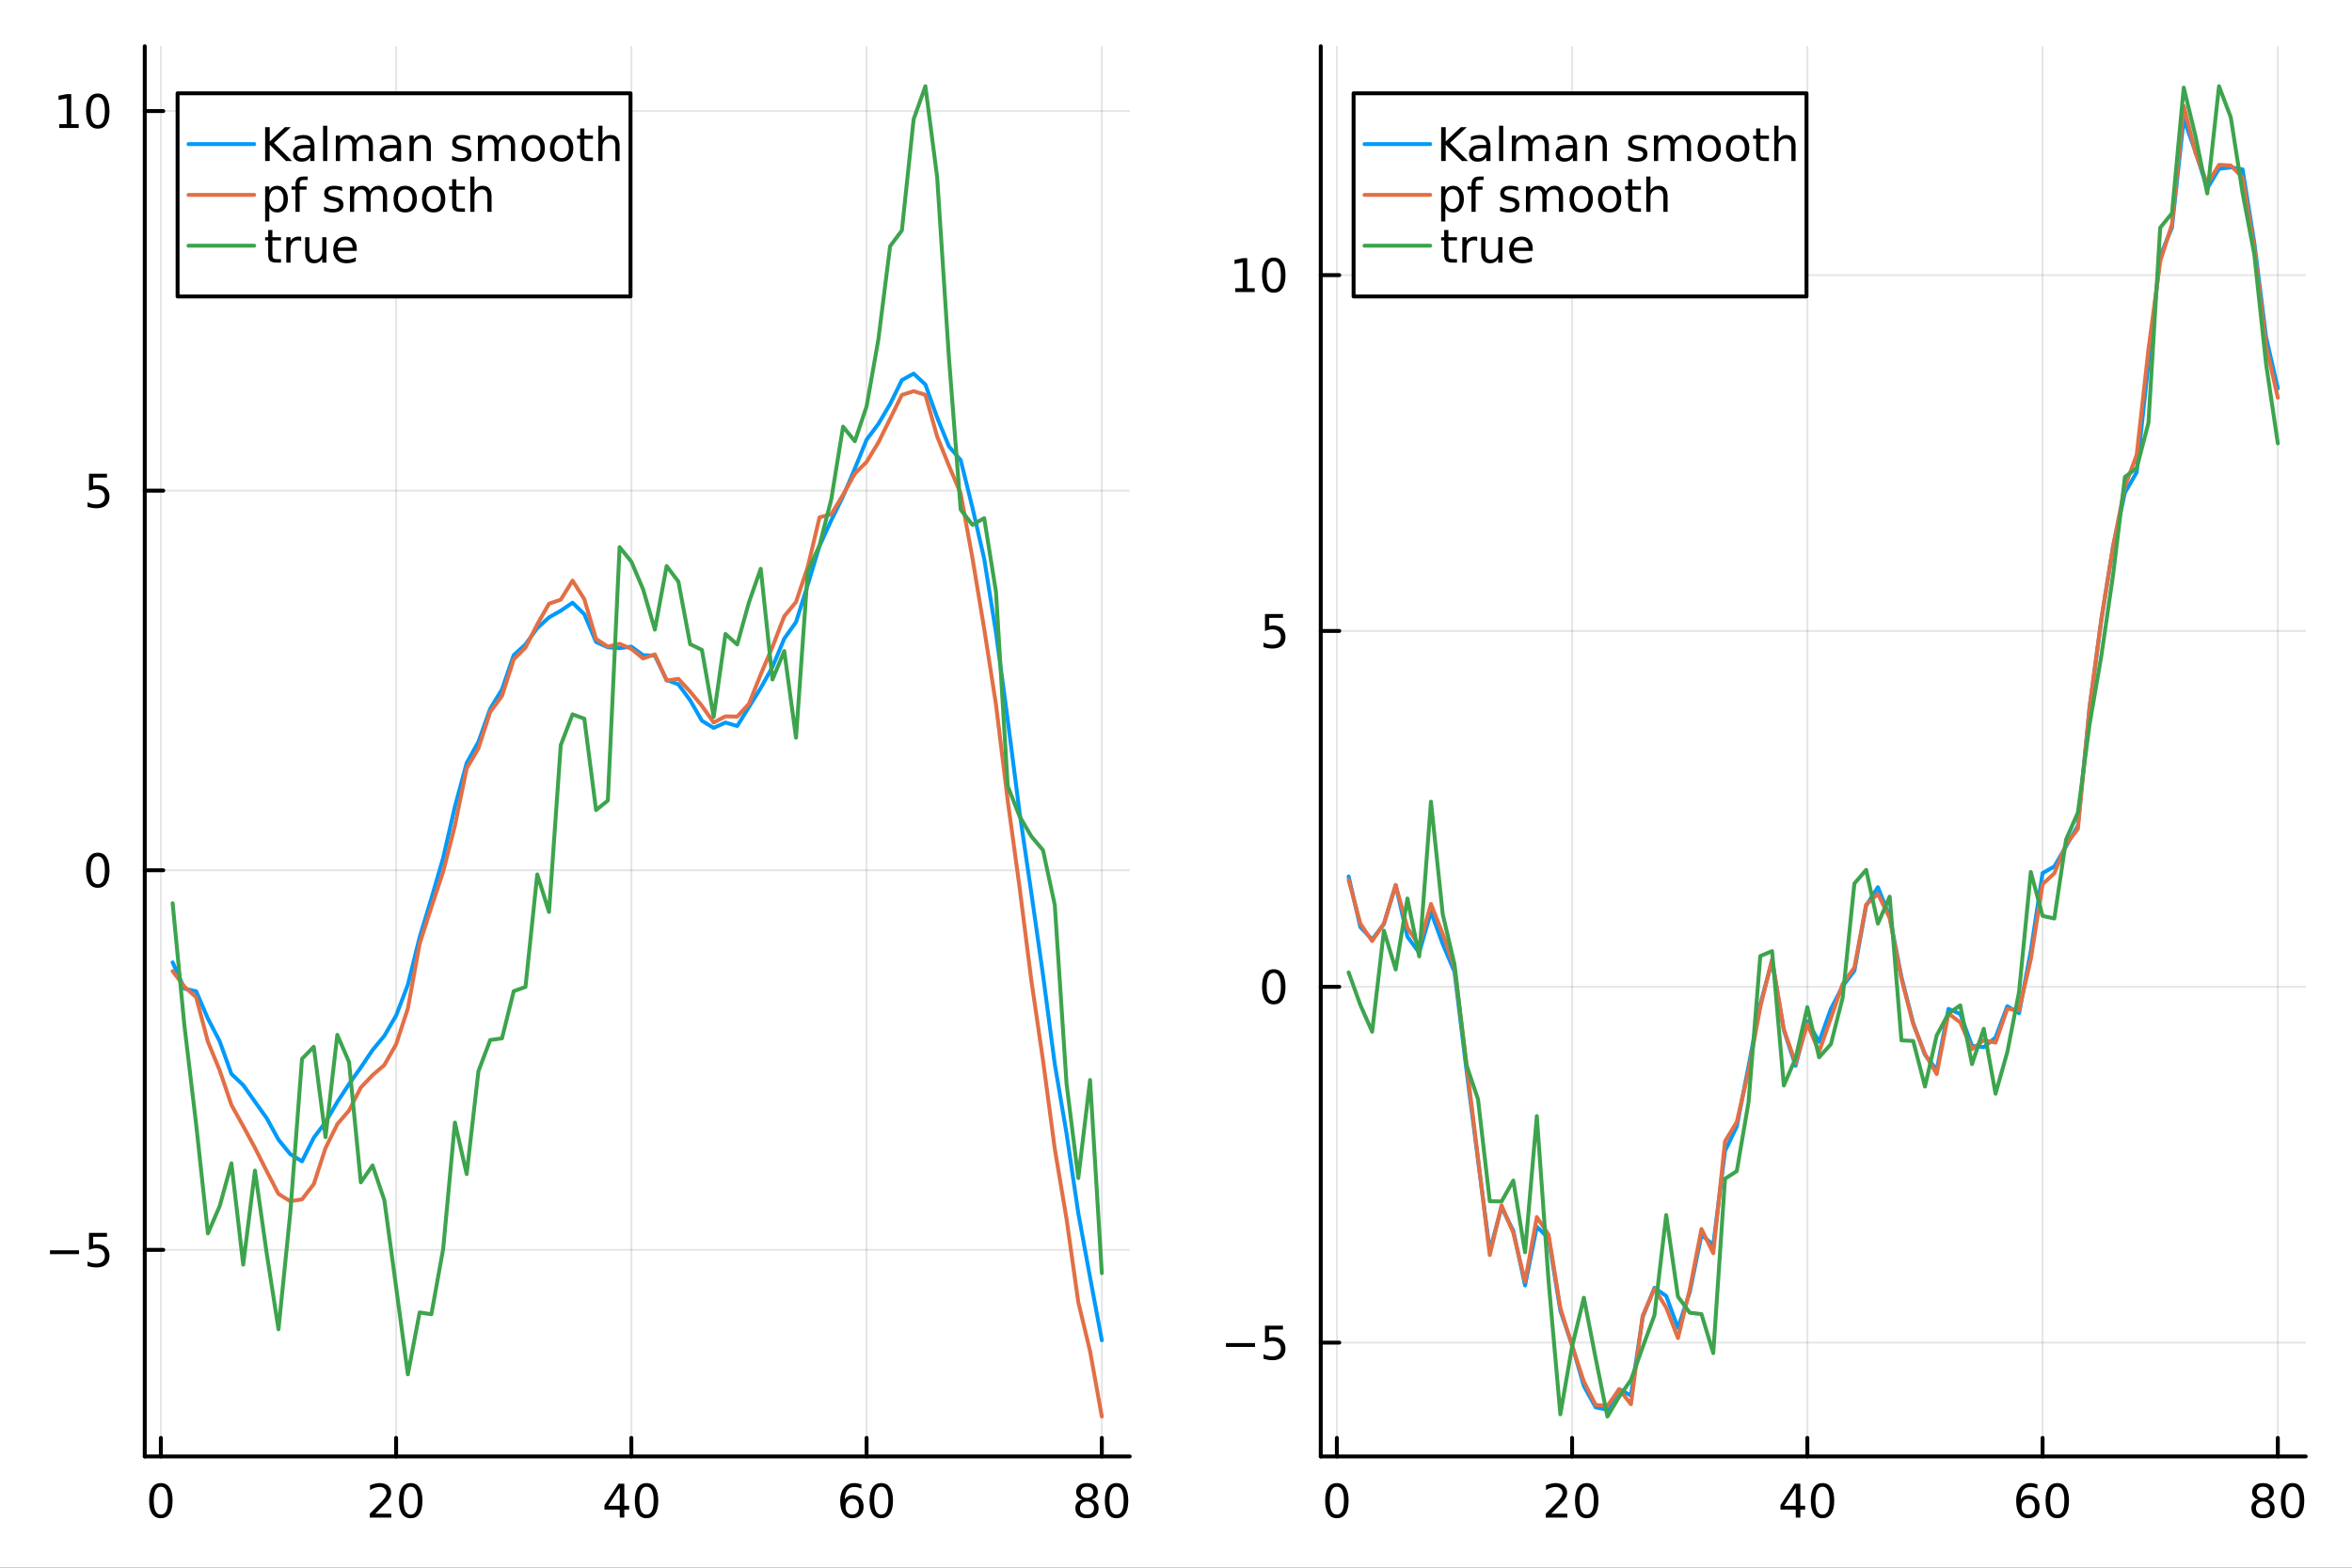 <?xml version="1.0" encoding="utf-8"?>
<svg xmlns="http://www.w3.org/2000/svg" xmlns:xlink="http://www.w3.org/1999/xlink" width="600" height="400" viewBox="0 0 2400 1600">
<rect x="0" y="0" width="2400" height="1600" fill="#333333" stroke="none"/>
<defs>
  <clipPath id="clip440">
    <rect x="0" y="0" width="2400" height="1600"/>
  </clipPath>
</defs>
<path clip-path="url(#clip440)" d="M0 1600 L2400 1600 L2400 0 L0 0  Z" fill="#ffffff" fill-rule="evenodd" fill-opacity="1"/>
<defs>
  <clipPath id="clip441">
    <rect x="480" y="0" width="1681" height="1600"/>
  </clipPath>
</defs>
<path clip-path="url(#clip440)" d="M147.709 1486.45 L1152.76 1486.45 L1152.76 47.244 L147.709 47.244  Z" fill="#ffffff" fill-rule="evenodd" fill-opacity="1"/>
<defs>
  <clipPath id="clip442">
    <rect x="147" y="47" width="1006" height="1440"/>
  </clipPath>
</defs>
<polyline clip-path="url(#clip442)" style="stroke:#000000; stroke-linecap:round; stroke-linejoin:round; stroke-width:2; stroke-opacity:0.1; fill:none" points="164.152,1486.45 164.152,47.244 "/>
<polyline clip-path="url(#clip442)" style="stroke:#000000; stroke-linecap:round; stroke-linejoin:round; stroke-width:2; stroke-opacity:0.1; fill:none" points="404.192,1486.45 404.192,47.244 "/>
<polyline clip-path="url(#clip442)" style="stroke:#000000; stroke-linecap:round; stroke-linejoin:round; stroke-width:2; stroke-opacity:0.1; fill:none" points="644.232,1486.45 644.232,47.244 "/>
<polyline clip-path="url(#clip442)" style="stroke:#000000; stroke-linecap:round; stroke-linejoin:round; stroke-width:2; stroke-opacity:0.1; fill:none" points="884.271,1486.45 884.271,47.244 "/>
<polyline clip-path="url(#clip442)" style="stroke:#000000; stroke-linecap:round; stroke-linejoin:round; stroke-width:2; stroke-opacity:0.1; fill:none" points="1124.31,1486.45 1124.31,47.244 "/>
<polyline clip-path="url(#clip442)" style="stroke:#000000; stroke-linecap:round; stroke-linejoin:round; stroke-width:2; stroke-opacity:0.1; fill:none" points="147.709,1275.61 1152.76,1275.61 "/>
<polyline clip-path="url(#clip442)" style="stroke:#000000; stroke-linecap:round; stroke-linejoin:round; stroke-width:2; stroke-opacity:0.1; fill:none" points="147.709,888.192 1152.76,888.192 "/>
<polyline clip-path="url(#clip442)" style="stroke:#000000; stroke-linecap:round; stroke-linejoin:round; stroke-width:2; stroke-opacity:0.1; fill:none" points="147.709,500.776 1152.76,500.776 "/>
<polyline clip-path="url(#clip442)" style="stroke:#000000; stroke-linecap:round; stroke-linejoin:round; stroke-width:2; stroke-opacity:0.1; fill:none" points="147.709,113.36 1152.76,113.36 "/>
<polyline clip-path="url(#clip440)" style="stroke:#000000; stroke-linecap:round; stroke-linejoin:round; stroke-width:4; stroke-opacity:1; fill:none" points="147.709,1486.45 1152.76,1486.45 "/>
<polyline clip-path="url(#clip440)" style="stroke:#000000; stroke-linecap:round; stroke-linejoin:round; stroke-width:4; stroke-opacity:1; fill:none" points="164.152,1486.45 164.152,1467.55 "/>
<polyline clip-path="url(#clip440)" style="stroke:#000000; stroke-linecap:round; stroke-linejoin:round; stroke-width:4; stroke-opacity:1; fill:none" points="404.192,1486.45 404.192,1467.55 "/>
<polyline clip-path="url(#clip440)" style="stroke:#000000; stroke-linecap:round; stroke-linejoin:round; stroke-width:4; stroke-opacity:1; fill:none" points="644.232,1486.45 644.232,1467.55 "/>
<polyline clip-path="url(#clip440)" style="stroke:#000000; stroke-linecap:round; stroke-linejoin:round; stroke-width:4; stroke-opacity:1; fill:none" points="884.271,1486.45 884.271,1467.55 "/>
<polyline clip-path="url(#clip440)" style="stroke:#000000; stroke-linecap:round; stroke-linejoin:round; stroke-width:4; stroke-opacity:1; fill:none" points="1124.31,1486.45 1124.31,1467.55 "/>
<path clip-path="url(#clip440)" d="M164.152 1517.37 Q160.541 1517.37 158.712 1520.93 Q156.907 1524.47 156.907 1531.6 Q156.907 1538.71 158.712 1542.27 Q160.541 1545.82 164.152 1545.82 Q167.786 1545.82 169.592 1542.27 Q171.421 1538.71 171.421 1531.6 Q171.421 1524.47 169.592 1520.93 Q167.786 1517.37 164.152 1517.37 M164.152 1513.66 Q169.962 1513.66 173.018 1518.27 Q176.096 1522.85 176.096 1531.6 Q176.096 1540.33 173.018 1544.94 Q169.962 1549.52 164.152 1549.52 Q158.342 1549.52 155.263 1544.94 Q152.208 1540.33 152.208 1531.6 Q152.208 1522.85 155.263 1518.27 Q158.342 1513.66 164.152 1513.66 Z" fill="#000000" fill-rule="nonzero" fill-opacity="1" /><path clip-path="url(#clip440)" d="M382.965 1544.91 L399.285 1544.91 L399.285 1548.85 L377.34 1548.85 L377.34 1544.91 Q380.002 1542.16 384.586 1537.53 Q389.192 1532.88 390.373 1531.53 Q392.618 1529.01 393.497 1527.27 Q394.4 1525.51 394.4 1523.82 Q394.4 1521.07 392.456 1519.33 Q390.535 1517.6 387.433 1517.6 Q385.234 1517.6 382.78 1518.36 Q380.349 1519.13 377.572 1520.68 L377.572 1515.95 Q380.396 1514.82 382.849 1514.24 Q385.303 1513.66 387.34 1513.66 Q392.71 1513.66 395.905 1516.35 Q399.099 1519.03 399.099 1523.52 Q399.099 1525.65 398.289 1527.57 Q397.502 1529.47 395.396 1532.07 Q394.817 1532.74 391.715 1535.95 Q388.613 1539.15 382.965 1544.91 Z" fill="#000000" fill-rule="nonzero" fill-opacity="1" /><path clip-path="url(#clip440)" d="M419.099 1517.37 Q415.488 1517.37 413.659 1520.93 Q411.854 1524.47 411.854 1531.6 Q411.854 1538.71 413.659 1542.27 Q415.488 1545.82 419.099 1545.82 Q422.733 1545.82 424.539 1542.27 Q426.368 1538.71 426.368 1531.6 Q426.368 1524.47 424.539 1520.93 Q422.733 1517.37 419.099 1517.37 M419.099 1513.66 Q424.909 1513.66 427.965 1518.27 Q431.044 1522.85 431.044 1531.6 Q431.044 1540.33 427.965 1544.94 Q424.909 1549.52 419.099 1549.52 Q413.289 1549.52 410.21 1544.94 Q407.155 1540.33 407.155 1531.6 Q407.155 1522.85 410.21 1518.27 Q413.289 1513.66 419.099 1513.66 Z" fill="#000000" fill-rule="nonzero" fill-opacity="1" /><path clip-path="url(#clip440)" d="M632.403 1518.36 L620.598 1536.81 L632.403 1536.81 L632.403 1518.36 M631.176 1514.29 L637.056 1514.29 L637.056 1536.81 L641.986 1536.81 L641.986 1540.7 L637.056 1540.7 L637.056 1548.85 L632.403 1548.85 L632.403 1540.7 L616.801 1540.7 L616.801 1536.19 L631.176 1514.29 Z" fill="#000000" fill-rule="nonzero" fill-opacity="1" /><path clip-path="url(#clip440)" d="M659.718 1517.37 Q656.107 1517.37 654.278 1520.93 Q652.472 1524.47 652.472 1531.6 Q652.472 1538.71 654.278 1542.27 Q656.107 1545.82 659.718 1545.82 Q663.352 1545.82 665.157 1542.27 Q666.986 1538.71 666.986 1531.6 Q666.986 1524.47 665.157 1520.93 Q663.352 1517.37 659.718 1517.37 M659.718 1513.66 Q665.528 1513.66 668.583 1518.27 Q671.662 1522.85 671.662 1531.6 Q671.662 1540.33 668.583 1544.94 Q665.528 1549.52 659.718 1549.52 Q653.908 1549.52 650.829 1544.94 Q647.773 1540.33 647.773 1531.6 Q647.773 1522.85 650.829 1518.27 Q653.908 1513.66 659.718 1513.66 Z" fill="#000000" fill-rule="nonzero" fill-opacity="1" /><path clip-path="url(#clip440)" d="M869.677 1529.7 Q866.528 1529.7 864.677 1531.86 Q862.848 1534.01 862.848 1537.76 Q862.848 1541.49 864.677 1543.66 Q866.528 1545.82 869.677 1545.82 Q872.825 1545.82 874.653 1543.66 Q876.505 1541.49 876.505 1537.76 Q876.505 1534.01 874.653 1531.86 Q872.825 1529.7 869.677 1529.7 M878.959 1515.05 L878.959 1519.31 Q877.2 1518.48 875.394 1518.04 Q873.612 1517.6 871.853 1517.6 Q867.223 1517.6 864.769 1520.72 Q862.339 1523.85 861.991 1530.17 Q863.357 1528.15 865.417 1527.09 Q867.478 1526 869.954 1526 Q875.163 1526 878.172 1529.17 Q881.204 1532.32 881.204 1537.76 Q881.204 1543.08 878.056 1546.3 Q874.908 1549.52 869.677 1549.52 Q863.681 1549.52 860.51 1544.94 Q857.339 1540.33 857.339 1531.6 Q857.339 1523.41 861.228 1518.55 Q865.116 1513.66 871.667 1513.66 Q873.427 1513.66 875.209 1514.01 Q877.015 1514.36 878.959 1515.05 Z" fill="#000000" fill-rule="nonzero" fill-opacity="1" /><path clip-path="url(#clip440)" d="M899.26 1517.37 Q895.649 1517.37 893.82 1520.93 Q892.014 1524.47 892.014 1531.6 Q892.014 1538.71 893.82 1542.27 Q895.649 1545.82 899.26 1545.82 Q902.894 1545.82 904.7 1542.27 Q906.528 1538.71 906.528 1531.6 Q906.528 1524.47 904.7 1520.93 Q902.894 1517.37 899.26 1517.37 M899.26 1513.66 Q905.07 1513.66 908.125 1518.27 Q911.204 1522.85 911.204 1531.6 Q911.204 1540.33 908.125 1544.94 Q905.07 1549.52 899.26 1549.52 Q893.45 1549.52 890.371 1544.94 Q887.315 1540.33 887.315 1531.6 Q887.315 1522.85 890.371 1518.27 Q893.45 1513.66 899.26 1513.66 Z" fill="#000000" fill-rule="nonzero" fill-opacity="1" /><path clip-path="url(#clip440)" d="M1109.18 1532.44 Q1105.85 1532.44 1103.93 1534.22 Q1102.03 1536 1102.03 1539.13 Q1102.03 1542.25 1103.93 1544.03 Q1105.85 1545.82 1109.18 1545.82 Q1112.52 1545.82 1114.44 1544.03 Q1116.36 1542.23 1116.36 1539.13 Q1116.36 1536 1114.44 1534.22 Q1112.54 1532.44 1109.18 1532.44 M1104.51 1530.45 Q1101.5 1529.7 1099.81 1527.64 Q1098.14 1525.58 1098.14 1522.62 Q1098.14 1518.48 1101.08 1516.07 Q1104.05 1513.66 1109.18 1513.66 Q1114.35 1513.66 1117.29 1516.07 Q1120.23 1518.48 1120.23 1522.62 Q1120.23 1525.58 1118.54 1527.64 Q1116.87 1529.7 1113.88 1530.45 Q1117.26 1531.23 1119.14 1533.52 Q1121.04 1535.82 1121.04 1539.13 Q1121.04 1544.15 1117.96 1546.83 Q1114.9 1549.52 1109.18 1549.52 Q1103.47 1549.52 1100.39 1546.83 Q1097.33 1544.15 1097.33 1539.13 Q1097.33 1535.82 1099.23 1533.52 Q1101.13 1531.23 1104.51 1530.45 M1102.8 1523.06 Q1102.8 1525.75 1104.46 1527.25 Q1106.15 1528.76 1109.18 1528.76 Q1112.19 1528.76 1113.88 1527.25 Q1115.6 1525.75 1115.6 1523.06 Q1115.6 1520.38 1113.88 1518.87 Q1112.19 1517.37 1109.18 1517.37 Q1106.15 1517.37 1104.46 1518.87 Q1102.8 1520.38 1102.8 1523.06 Z" fill="#000000" fill-rule="nonzero" fill-opacity="1" /><path clip-path="url(#clip440)" d="M1139.35 1517.37 Q1135.73 1517.37 1133.91 1520.93 Q1132.1 1524.47 1132.1 1531.6 Q1132.1 1538.71 1133.91 1542.27 Q1135.73 1545.82 1139.35 1545.82 Q1142.98 1545.82 1144.79 1542.27 Q1146.61 1538.71 1146.61 1531.6 Q1146.61 1524.47 1144.79 1520.93 Q1142.98 1517.37 1139.35 1517.37 M1139.35 1513.66 Q1145.16 1513.66 1148.21 1518.27 Q1151.29 1522.85 1151.29 1531.6 Q1151.29 1540.33 1148.21 1544.94 Q1145.16 1549.52 1139.35 1549.52 Q1133.54 1549.52 1130.46 1544.94 Q1127.4 1540.33 1127.4 1531.6 Q1127.4 1522.85 1130.46 1518.27 Q1133.54 1513.66 1139.35 1513.66 Z" fill="#000000" fill-rule="nonzero" fill-opacity="1" /><polyline clip-path="url(#clip440)" style="stroke:#000000; stroke-linecap:round; stroke-linejoin:round; stroke-width:4; stroke-opacity:1; fill:none" points="147.709,1486.45 147.709,47.244 "/>
<polyline clip-path="url(#clip440)" style="stroke:#000000; stroke-linecap:round; stroke-linejoin:round; stroke-width:4; stroke-opacity:1; fill:none" points="147.709,1275.61 166.607,1275.61 "/>
<polyline clip-path="url(#clip440)" style="stroke:#000000; stroke-linecap:round; stroke-linejoin:round; stroke-width:4; stroke-opacity:1; fill:none" points="147.709,888.192 166.607,888.192 "/>
<polyline clip-path="url(#clip440)" style="stroke:#000000; stroke-linecap:round; stroke-linejoin:round; stroke-width:4; stroke-opacity:1; fill:none" points="147.709,500.776 166.607,500.776 "/>
<polyline clip-path="url(#clip440)" style="stroke:#000000; stroke-linecap:round; stroke-linejoin:round; stroke-width:4; stroke-opacity:1; fill:none" points="147.709,113.36 166.607,113.36 "/>
<path clip-path="url(#clip440)" d="M50.992 1276.06 L80.668 1276.06 L80.668 1279.99 L50.992 1279.99 L50.992 1276.06 Z" fill="#000000" fill-rule="nonzero" fill-opacity="1" /><path clip-path="url(#clip440)" d="M90.807 1258.33 L109.163 1258.33 L109.163 1262.26 L95.089 1262.26 L95.089 1270.73 Q96.108 1270.39 97.126 1270.23 Q98.145 1270.04 99.163 1270.04 Q104.95 1270.04 108.33 1273.21 Q111.709 1276.38 111.709 1281.8 Q111.709 1287.38 108.237 1290.48 Q104.765 1293.56 98.446 1293.56 Q96.27 1293.56 94.001 1293.19 Q91.756 1292.82 89.348 1292.08 L89.348 1287.38 Q91.432 1288.51 93.654 1289.07 Q95.876 1289.62 98.353 1289.62 Q102.358 1289.62 104.696 1287.52 Q107.033 1285.41 107.033 1281.8 Q107.033 1278.19 104.696 1276.08 Q102.358 1273.98 98.353 1273.98 Q96.478 1273.98 94.603 1274.39 Q92.751 1274.81 90.807 1275.69 L90.807 1258.33 Z" fill="#000000" fill-rule="nonzero" fill-opacity="1" /><path clip-path="url(#clip440)" d="M99.765 873.99 Q96.154 873.99 94.325 877.555 Q92.52 881.097 92.52 888.226 Q92.52 895.333 94.325 898.898 Q96.154 902.439 99.765 902.439 Q103.399 902.439 105.205 898.898 Q107.033 895.333 107.033 888.226 Q107.033 881.097 105.205 877.555 Q103.399 873.99 99.765 873.99 M99.765 870.287 Q105.575 870.287 108.631 874.893 Q111.709 879.476 111.709 888.226 Q111.709 896.953 108.631 901.56 Q105.575 906.143 99.765 906.143 Q93.955 906.143 90.876 901.56 Q87.821 896.953 87.821 888.226 Q87.821 879.476 90.876 874.893 Q93.955 870.287 99.765 870.287 Z" fill="#000000" fill-rule="nonzero" fill-opacity="1" /><path clip-path="url(#clip440)" d="M90.807 483.496 L109.163 483.496 L109.163 487.431 L95.089 487.431 L95.089 495.903 Q96.108 495.556 97.126 495.394 Q98.145 495.209 99.163 495.209 Q104.95 495.209 108.33 498.38 Q111.709 501.551 111.709 506.968 Q111.709 512.547 108.237 515.648 Q104.765 518.727 98.446 518.727 Q96.27 518.727 94.001 518.357 Q91.756 517.986 89.348 517.246 L89.348 512.547 Q91.432 513.681 93.654 514.236 Q95.876 514.792 98.353 514.792 Q102.358 514.792 104.696 512.685 Q107.033 510.579 107.033 506.968 Q107.033 503.357 104.696 501.25 Q102.358 499.144 98.353 499.144 Q96.478 499.144 94.603 499.561 Q92.751 499.977 90.807 500.857 L90.807 483.496 Z" fill="#000000" fill-rule="nonzero" fill-opacity="1" /><path clip-path="url(#clip440)" d="M60.413 126.705 L68.052 126.705 L68.052 100.339 L59.742 102.006 L59.742 97.747 L68.006 96.08 L72.682 96.08 L72.682 126.705 L80.321 126.705 L80.321 130.64 L60.413 130.64 L60.413 126.705 Z" fill="#000000" fill-rule="nonzero" fill-opacity="1" /><path clip-path="url(#clip440)" d="M99.765 99.159 Q96.154 99.159 94.325 102.723 Q92.52 106.265 92.52 113.395 Q92.52 120.501 94.325 124.066 Q96.154 127.608 99.765 127.608 Q103.399 127.608 105.205 124.066 Q107.033 120.501 107.033 113.395 Q107.033 106.265 105.205 102.723 Q103.399 99.159 99.765 99.159 M99.765 95.455 Q105.575 95.455 108.631 100.061 Q111.709 104.645 111.709 113.395 Q111.709 122.121 108.631 126.728 Q105.575 131.311 99.765 131.311 Q93.955 131.311 90.876 126.728 Q87.821 122.121 87.821 113.395 Q87.821 104.645 90.876 100.061 Q93.955 95.455 99.765 95.455 Z" fill="#000000" fill-rule="nonzero" fill-opacity="1" /><polyline clip-path="url(#clip442)" style="stroke:#009af9; stroke-linecap:round; stroke-linejoin:round; stroke-width:4; stroke-opacity:1; fill:none" points="176.154,982.191 188.156,1008.95 200.158,1011.73 212.16,1039.62 224.162,1062.7 236.164,1096.13 248.166,1107.44 260.168,1124.42 272.17,1141.28 284.172,1163.18 296.174,1177.91 308.176,1185.28 320.178,1161.16 332.18,1145.25 344.182,1124.74 356.184,1106.38 368.186,1089.49 380.188,1071.64 392.19,1057.16 404.192,1036.49 416.194,1005.05 428.196,956.601 440.198,916.949 452.2,875.614 464.202,823.25 476.204,778.799 488.206,757.105 500.208,723.384 512.21,703.708 524.212,668.694 536.214,657.683 548.216,641.056 560.218,630.12 572.22,623.31 584.222,615.132 596.224,626.834 608.226,655.218 620.228,660.65 632.23,661.526 644.232,659.998 656.234,668.702 668.236,669.162 680.238,693.962 692.24,698.475 704.242,714.731 716.244,735.605 728.246,742.907 740.248,737.443 752.25,740.981 764.252,721.624 776.254,702.2 788.256,680.664 800.258,651.801 812.259,634.928 824.261,596.676 836.263,557.184 848.265,530.932 860.267,506.585 872.269,478.309 884.271,448.745 896.273,432.696 908.275,412.352 920.277,387.935 932.279,381.329 944.281,392.437 956.283,426.156 968.285,455.528 980.287,469.654 992.289,518.05 1004.29,570.337 1016.29,645.602 1028.3,734.856 1040.3,828.646 1052.3,910.763 1064.3,995.112 1076.3,1086 1088.31,1156.85 1100.31,1238.19 1112.31,1303.73 1124.31,1367.9 "/>
<polyline clip-path="url(#clip442)" style="stroke:#e26f46; stroke-linecap:round; stroke-linejoin:round; stroke-width:4; stroke-opacity:1; fill:none" points="176.154,991.137 188.156,1007.02 200.158,1017.73 212.16,1063.22 224.162,1092.39 236.164,1127.76 248.166,1149.32 260.168,1171.56 272.17,1195.37 284.172,1218.54 296.174,1225.98 308.176,1224.06 320.178,1208.55 332.18,1171.66 344.182,1147.32 356.184,1133.37 368.186,1109.92 380.188,1097.28 392.19,1086.97 404.192,1065.81 416.194,1029.21 428.196,963.237 440.198,925.846 452.2,889.672 464.202,842.554 476.204,784.208 488.206,763.756 500.208,726.659 512.21,710.336 524.212,672.982 536.214,660.886 548.216,637.252 560.218,616.164 572.22,612.03 584.222,592.584 596.224,611.469 608.226,652.104 620.228,660.027 632.23,657.087 644.232,662.271 656.234,672.034 668.236,667.878 680.238,694.67 692.24,692.828 704.242,705.91 716.244,720.425 728.246,737.418 740.248,731.118 752.25,731.388 764.252,718.273 776.254,688.292 788.256,660.159 800.258,628.956 812.259,614.398 824.261,578.564 836.263,528.008 848.265,524.857 860.267,504.93 872.269,483.376 884.271,471.435 896.273,451.661 908.275,427.375 920.277,403.09 932.279,399.241 944.281,402.991 956.283,445.555 968.285,475.254 980.287,503.715 992.289,569.665 1004.29,641.825 1016.29,718.988 1028.3,817.148 1040.3,904.97 1052.3,1000.01 1064.3,1082.18 1076.3,1172.42 1088.31,1244 1100.31,1329 1112.31,1379.02 1124.31,1445.72 "/>
<polyline clip-path="url(#clip442)" style="stroke:#3da44d; stroke-linecap:round; stroke-linejoin:round; stroke-width:4; stroke-opacity:1; fill:none" points="176.154,921.868 188.156,1046.55 200.158,1147.49 212.16,1258.84 224.162,1230.98 236.164,1187.32 248.166,1290.67 260.168,1194.69 272.17,1279.33 284.172,1356.68 296.174,1238.28 308.176,1080.66 320.178,1068.35 332.18,1160.61 344.182,1056.16 356.184,1083.99 368.186,1206.75 380.188,1189.46 392.19,1224.89 404.192,1313.57 416.194,1402.68 428.196,1339.5 440.198,1341.35 452.2,1274.69 464.202,1145.72 476.204,1198.22 488.206,1093.21 500.208,1061.45 512.21,1059.79 524.212,1011.58 536.214,1007.27 548.216,892.43 560.218,930.789 572.22,760.429 584.222,729.062 596.224,733.469 608.226,826.756 620.228,817.04 632.23,558.4 644.232,573.226 656.234,601.465 668.236,642.607 680.238,577.686 692.24,593.628 704.242,657.475 716.244,663.315 728.246,731.606 740.248,647.061 752.25,657.773 764.252,614.692 776.254,580.514 788.256,693.497 800.258,664.47 812.259,752.926 824.261,583.058 836.263,556.56 848.265,509.486 860.267,435.431 872.269,450.335 884.271,414.73 896.273,346.641 908.275,251.292 920.277,235.207 932.279,121.782 944.281,87.976 956.283,180.787 968.285,364.984 980.287,520.13 992.289,535.623 1004.29,528.86 1016.29,604.035 1028.3,802.304 1040.3,832.957 1052.3,853.458 1064.3,867.753 1076.3,923.594 1088.31,1105.89 1100.31,1202.34 1112.31,1102.24 1124.31,1299.34 "/>
<path clip-path="url(#clip440)" d="M181.211 302.578 L643.38 302.578 L643.38 95.218 L181.211 95.218  Z" fill="#ffffff" fill-rule="evenodd" fill-opacity="1"/>
<polyline clip-path="url(#clip440)" style="stroke:#000000; stroke-linecap:round; stroke-linejoin:round; stroke-width:4; stroke-opacity:1; fill:none" points="181.211,302.578 643.38,302.578 643.38,95.218 181.211,95.218 181.211,302.578 "/>
<polyline clip-path="url(#clip440)" style="stroke:#009af9; stroke-linecap:round; stroke-linejoin:round; stroke-width:4; stroke-opacity:1; fill:none" points="192.378,147.058 259.381,147.058 "/>
<path clip-path="url(#clip440)" d="M270.548 129.778 L275.224 129.778 L275.224 144.384 L290.733 129.778 L296.752 129.778 L279.599 145.889 L297.979 164.338 L291.821 164.338 L275.224 147.694 L275.224 164.338 L270.548 164.338 L270.548 129.778 Z" fill="#000000" fill-rule="nonzero" fill-opacity="1" /><path clip-path="url(#clip440)" d="M312.4 151.305 Q307.238 151.305 305.247 152.486 Q303.257 153.666 303.257 156.514 Q303.257 158.782 304.738 160.125 Q306.243 161.444 308.812 161.444 Q312.354 161.444 314.483 158.944 Q316.636 156.421 316.636 152.254 L316.636 151.305 L312.4 151.305 M320.895 149.546 L320.895 164.338 L316.636 164.338 L316.636 160.402 Q315.178 162.763 313.002 163.898 Q310.826 165.009 307.678 165.009 Q303.696 165.009 301.335 162.787 Q298.997 160.541 298.997 156.791 Q298.997 152.416 301.914 150.194 Q304.854 147.972 310.664 147.972 L316.636 147.972 L316.636 147.555 Q316.636 144.615 314.692 143.018 Q312.77 141.398 309.275 141.398 Q307.053 141.398 304.946 141.93 Q302.84 142.463 300.895 143.527 L300.895 139.592 Q303.233 138.69 305.432 138.25 Q307.632 137.787 309.715 137.787 Q315.34 137.787 318.118 140.703 Q320.895 143.62 320.895 149.546 Z" fill="#000000" fill-rule="nonzero" fill-opacity="1" /><path clip-path="url(#clip440)" d="M329.668 128.319 L333.928 128.319 L333.928 164.338 L329.668 164.338 L329.668 128.319 Z" fill="#000000" fill-rule="nonzero" fill-opacity="1" /><path clip-path="url(#clip440)" d="M363.025 143.389 Q364.622 140.518 366.844 139.153 Q369.066 137.787 372.076 137.787 Q376.127 137.787 378.326 140.634 Q380.525 143.458 380.525 148.689 L380.525 164.338 L376.242 164.338 L376.242 148.828 Q376.242 145.102 374.923 143.296 Q373.603 141.49 370.895 141.49 Q367.585 141.49 365.664 143.69 Q363.742 145.889 363.742 149.685 L363.742 164.338 L359.46 164.338 L359.46 148.828 Q359.46 145.078 358.141 143.296 Q356.821 141.49 354.066 141.49 Q350.803 141.49 348.881 143.713 Q346.96 145.912 346.96 149.685 L346.96 164.338 L342.678 164.338 L342.678 138.412 L346.96 138.412 L346.96 142.44 Q348.418 140.055 350.455 138.921 Q352.492 137.787 355.293 137.787 Q358.117 137.787 360.085 139.222 Q362.076 140.657 363.025 143.389 Z" fill="#000000" fill-rule="nonzero" fill-opacity="1" /><path clip-path="url(#clip440)" d="M400.802 151.305 Q395.64 151.305 393.65 152.486 Q391.659 153.666 391.659 156.514 Q391.659 158.782 393.14 160.125 Q394.645 161.444 397.214 161.444 Q400.756 161.444 402.886 158.944 Q405.038 156.421 405.038 152.254 L405.038 151.305 L400.802 151.305 M409.298 149.546 L409.298 164.338 L405.038 164.338 L405.038 160.402 Q403.58 162.763 401.404 163.898 Q399.228 165.009 396.08 165.009 Q392.099 165.009 389.738 162.787 Q387.4 160.541 387.4 156.791 Q387.4 152.416 390.316 150.194 Q393.256 147.972 399.066 147.972 L405.038 147.972 L405.038 147.555 Q405.038 144.615 403.094 143.018 Q401.173 141.398 397.677 141.398 Q395.455 141.398 393.349 141.93 Q391.242 142.463 389.298 143.527 L389.298 139.592 Q391.636 138.69 393.835 138.25 Q396.034 137.787 398.117 137.787 Q403.742 137.787 406.52 140.703 Q409.298 143.62 409.298 149.546 Z" fill="#000000" fill-rule="nonzero" fill-opacity="1" /><path clip-path="url(#clip440)" d="M439.622 148.689 L439.622 164.338 L435.362 164.338 L435.362 148.828 Q435.362 145.148 433.927 143.319 Q432.492 141.49 429.622 141.49 Q426.173 141.49 424.182 143.69 Q422.191 145.889 422.191 149.685 L422.191 164.338 L417.909 164.338 L417.909 138.412 L422.191 138.412 L422.191 142.44 Q423.719 140.102 425.779 138.944 Q427.862 137.787 430.571 137.787 Q435.038 137.787 437.33 140.565 Q439.622 143.319 439.622 148.689 Z" fill="#000000" fill-rule="nonzero" fill-opacity="1" /><path clip-path="url(#clip440)" d="M479.714 139.176 L479.714 143.203 Q477.908 142.277 475.964 141.815 Q474.02 141.352 471.936 141.352 Q468.765 141.352 467.168 142.324 Q465.594 143.296 465.594 145.24 Q465.594 146.722 466.728 147.578 Q467.862 148.412 471.288 149.176 L472.746 149.5 Q477.283 150.472 479.182 152.254 Q481.103 154.014 481.103 157.185 Q481.103 160.796 478.232 162.902 Q475.385 165.009 470.385 165.009 Q468.302 165.009 466.033 164.592 Q463.788 164.199 461.288 163.388 L461.288 158.99 Q463.649 160.217 465.941 160.842 Q468.233 161.444 470.478 161.444 Q473.487 161.444 475.108 160.426 Q476.728 159.384 476.728 157.509 Q476.728 155.773 475.547 154.847 Q474.39 153.921 470.432 153.064 L468.95 152.717 Q464.992 151.884 463.233 150.171 Q461.473 148.435 461.473 145.426 Q461.473 141.768 464.066 139.778 Q466.658 137.787 471.427 137.787 Q473.788 137.787 475.871 138.134 Q477.955 138.481 479.714 139.176 Z" fill="#000000" fill-rule="nonzero" fill-opacity="1" /><path clip-path="url(#clip440)" d="M508.07 143.389 Q509.668 140.518 511.89 139.153 Q514.112 137.787 517.121 137.787 Q521.172 137.787 523.371 140.634 Q525.57 143.458 525.57 148.689 L525.57 164.338 L521.288 164.338 L521.288 148.828 Q521.288 145.102 519.968 143.296 Q518.649 141.49 515.941 141.49 Q512.63 141.49 510.709 143.69 Q508.788 145.889 508.788 149.685 L508.788 164.338 L504.505 164.338 L504.505 148.828 Q504.505 145.078 503.186 143.296 Q501.867 141.49 499.112 141.49 Q495.848 141.49 493.927 143.713 Q492.006 145.912 492.006 149.685 L492.006 164.338 L487.723 164.338 L487.723 138.412 L492.006 138.412 L492.006 142.44 Q493.464 140.055 495.501 138.921 Q497.538 137.787 500.339 137.787 Q503.163 137.787 505.13 139.222 Q507.121 140.657 508.07 143.389 Z" fill="#000000" fill-rule="nonzero" fill-opacity="1" /><path clip-path="url(#clip440)" d="M544.112 141.398 Q540.686 141.398 538.695 144.083 Q536.704 146.745 536.704 151.398 Q536.704 156.051 538.672 158.736 Q540.663 161.398 544.112 161.398 Q547.515 161.398 549.505 158.713 Q551.496 156.027 551.496 151.398 Q551.496 146.791 549.505 144.106 Q547.515 141.398 544.112 141.398 M544.112 137.787 Q549.667 137.787 552.839 141.398 Q556.01 145.009 556.01 151.398 Q556.01 157.764 552.839 161.398 Q549.667 165.009 544.112 165.009 Q538.533 165.009 535.362 161.398 Q532.214 157.764 532.214 151.398 Q532.214 145.009 535.362 141.398 Q538.533 137.787 544.112 137.787 Z" fill="#000000" fill-rule="nonzero" fill-opacity="1" /><path clip-path="url(#clip440)" d="M573.116 141.398 Q569.69 141.398 567.7 144.083 Q565.709 146.745 565.709 151.398 Q565.709 156.051 567.676 158.736 Q569.667 161.398 573.116 161.398 Q576.519 161.398 578.51 158.713 Q580.5 156.027 580.5 151.398 Q580.5 146.791 578.51 144.106 Q576.519 141.398 573.116 141.398 M573.116 137.787 Q578.672 137.787 581.843 141.398 Q585.014 145.009 585.014 151.398 Q585.014 157.764 581.843 161.398 Q578.672 165.009 573.116 165.009 Q567.538 165.009 564.366 161.398 Q561.218 157.764 561.218 151.398 Q561.218 145.009 564.366 141.398 Q567.538 137.787 573.116 137.787 Z" fill="#000000" fill-rule="nonzero" fill-opacity="1" /><path clip-path="url(#clip440)" d="M596.287 131.051 L596.287 138.412 L605.061 138.412 L605.061 141.722 L596.287 141.722 L596.287 155.796 Q596.287 158.967 597.144 159.87 Q598.024 160.773 600.686 160.773 L605.061 160.773 L605.061 164.338 L600.686 164.338 Q595.755 164.338 593.88 162.509 Q592.005 160.657 592.005 155.796 L592.005 141.722 L588.88 141.722 L588.88 138.412 L592.005 138.412 L592.005 131.051 L596.287 131.051 Z" fill="#000000" fill-rule="nonzero" fill-opacity="1" /><path clip-path="url(#clip440)" d="M632.213 148.689 L632.213 164.338 L627.954 164.338 L627.954 148.828 Q627.954 145.148 626.519 143.319 Q625.084 141.49 622.213 141.49 Q618.764 141.49 616.773 143.69 Q614.783 145.889 614.783 149.685 L614.783 164.338 L610.5 164.338 L610.5 128.319 L614.783 128.319 L614.783 142.44 Q616.31 140.102 618.371 138.944 Q620.454 137.787 623.162 137.787 Q627.63 137.787 629.921 140.565 Q632.213 143.319 632.213 148.689 Z" fill="#000000" fill-rule="nonzero" fill-opacity="1" /><polyline clip-path="url(#clip440)" style="stroke:#e26f46; stroke-linecap:round; stroke-linejoin:round; stroke-width:4; stroke-opacity:1; fill:none" points="192.378,198.898 259.381,198.898 "/>
<path clip-path="url(#clip440)" d="M274.831 212.289 L274.831 226.039 L270.548 226.039 L270.548 190.252 L274.831 190.252 L274.831 194.187 Q276.173 191.872 278.21 190.761 Q280.271 189.627 283.118 189.627 Q287.84 189.627 290.78 193.377 Q293.743 197.127 293.743 203.238 Q293.743 209.349 290.78 213.099 Q287.84 216.849 283.118 216.849 Q280.271 216.849 278.21 215.738 Q276.173 214.603 274.831 212.289 M289.321 203.238 Q289.321 198.539 287.377 195.877 Q285.456 193.192 282.076 193.192 Q278.697 193.192 276.752 195.877 Q274.831 198.539 274.831 203.238 Q274.831 207.937 276.752 210.622 Q278.697 213.284 282.076 213.284 Q285.456 213.284 287.377 210.622 Q289.321 207.937 289.321 203.238 Z" fill="#000000" fill-rule="nonzero" fill-opacity="1" /><path clip-path="url(#clip440)" d="M313.928 180.159 L313.928 183.701 L309.854 183.701 Q307.562 183.701 306.659 184.627 Q305.78 185.553 305.78 187.96 L305.78 190.252 L312.794 190.252 L312.794 193.562 L305.78 193.562 L305.78 216.178 L301.497 216.178 L301.497 193.562 L297.423 193.562 L297.423 190.252 L301.497 190.252 L301.497 188.446 Q301.497 184.118 303.511 182.15 Q305.525 180.159 309.9 180.159 L313.928 180.159 Z" fill="#000000" fill-rule="nonzero" fill-opacity="1" /><path clip-path="url(#clip440)" d="M349.09 191.016 L349.09 195.043 Q347.284 194.117 345.34 193.655 Q343.395 193.192 341.312 193.192 Q338.141 193.192 336.543 194.164 Q334.969 195.136 334.969 197.08 Q334.969 198.562 336.104 199.418 Q337.238 200.252 340.664 201.016 L342.122 201.34 Q346.659 202.312 348.557 204.094 Q350.479 205.854 350.479 209.025 Q350.479 212.636 347.608 214.742 Q344.761 216.849 339.761 216.849 Q337.678 216.849 335.409 216.432 Q333.164 216.039 330.664 215.228 L330.664 210.83 Q333.025 212.057 335.317 212.682 Q337.608 213.284 339.854 213.284 Q342.863 213.284 344.483 212.266 Q346.104 211.224 346.104 209.349 Q346.104 207.613 344.923 206.687 Q343.766 205.761 339.807 204.904 L338.326 204.557 Q334.368 203.724 332.608 202.011 Q330.849 200.275 330.849 197.266 Q330.849 193.608 333.442 191.618 Q336.034 189.627 340.803 189.627 Q343.164 189.627 345.247 189.974 Q347.33 190.321 349.09 191.016 Z" fill="#000000" fill-rule="nonzero" fill-opacity="1" /><path clip-path="url(#clip440)" d="M377.446 195.229 Q379.043 192.358 381.265 190.993 Q383.488 189.627 386.497 189.627 Q390.548 189.627 392.747 192.474 Q394.946 195.298 394.946 200.529 L394.946 216.178 L390.664 216.178 L390.664 200.668 Q390.664 196.942 389.344 195.136 Q388.025 193.33 385.316 193.33 Q382.006 193.33 380.085 195.53 Q378.164 197.729 378.164 201.525 L378.164 216.178 L373.881 216.178 L373.881 200.668 Q373.881 196.918 372.562 195.136 Q371.242 193.33 368.488 193.33 Q365.224 193.33 363.303 195.553 Q361.381 197.752 361.381 201.525 L361.381 216.178 L357.099 216.178 L357.099 190.252 L361.381 190.252 L361.381 194.28 Q362.84 191.895 364.877 190.761 Q366.914 189.627 369.715 189.627 Q372.539 189.627 374.506 191.062 Q376.497 192.497 377.446 195.229 Z" fill="#000000" fill-rule="nonzero" fill-opacity="1" /><path clip-path="url(#clip440)" d="M413.487 193.238 Q410.062 193.238 408.071 195.923 Q406.08 198.585 406.08 203.238 Q406.08 207.891 408.048 210.576 Q410.038 213.238 413.487 213.238 Q416.89 213.238 418.881 210.553 Q420.872 207.867 420.872 203.238 Q420.872 198.631 418.881 195.946 Q416.89 193.238 413.487 193.238 M413.487 189.627 Q419.043 189.627 422.214 193.238 Q425.386 196.849 425.386 203.238 Q425.386 209.604 422.214 213.238 Q419.043 216.849 413.487 216.849 Q407.909 216.849 404.738 213.238 Q401.589 209.604 401.589 203.238 Q401.589 196.849 404.738 193.238 Q407.909 189.627 413.487 189.627 Z" fill="#000000" fill-rule="nonzero" fill-opacity="1" /><path clip-path="url(#clip440)" d="M442.492 193.238 Q439.066 193.238 437.075 195.923 Q435.085 198.585 435.085 203.238 Q435.085 207.891 437.052 210.576 Q439.043 213.238 442.492 213.238 Q445.895 213.238 447.885 210.553 Q449.876 207.867 449.876 203.238 Q449.876 198.631 447.885 195.946 Q445.895 193.238 442.492 193.238 M442.492 189.627 Q448.047 189.627 451.219 193.238 Q454.39 196.849 454.39 203.238 Q454.39 209.604 451.219 213.238 Q448.047 216.849 442.492 216.849 Q436.913 216.849 433.742 213.238 Q430.594 209.604 430.594 203.238 Q430.594 196.849 433.742 193.238 Q436.913 189.627 442.492 189.627 Z" fill="#000000" fill-rule="nonzero" fill-opacity="1" /><path clip-path="url(#clip440)" d="M465.663 182.891 L465.663 190.252 L474.436 190.252 L474.436 193.562 L465.663 193.562 L465.663 207.636 Q465.663 210.807 466.52 211.71 Q467.399 212.613 470.061 212.613 L474.436 212.613 L474.436 216.178 L470.061 216.178 Q465.131 216.178 463.256 214.349 Q461.381 212.497 461.381 207.636 L461.381 193.562 L458.256 193.562 L458.256 190.252 L461.381 190.252 L461.381 182.891 L465.663 182.891 Z" fill="#000000" fill-rule="nonzero" fill-opacity="1" /><path clip-path="url(#clip440)" d="M501.589 200.529 L501.589 216.178 L497.33 216.178 L497.33 200.668 Q497.33 196.988 495.894 195.159 Q494.459 193.33 491.589 193.33 Q488.14 193.33 486.149 195.53 Q484.158 197.729 484.158 201.525 L484.158 216.178 L479.876 216.178 L479.876 180.159 L484.158 180.159 L484.158 194.28 Q485.686 191.942 487.746 190.784 Q489.83 189.627 492.538 189.627 Q497.006 189.627 499.297 192.405 Q501.589 195.159 501.589 200.529 Z" fill="#000000" fill-rule="nonzero" fill-opacity="1" /><polyline clip-path="url(#clip440)" style="stroke:#3da44d; stroke-linecap:round; stroke-linejoin:round; stroke-width:4; stroke-opacity:1; fill:none" points="192.378,250.738 259.381,250.738 "/>
<path clip-path="url(#clip440)" d="M277.956 234.731 L277.956 242.092 L286.729 242.092 L286.729 245.402 L277.956 245.402 L277.956 259.476 Q277.956 262.647 278.812 263.55 Q279.692 264.453 282.354 264.453 L286.729 264.453 L286.729 268.018 L282.354 268.018 Q277.423 268.018 275.548 266.189 Q273.673 264.337 273.673 259.476 L273.673 245.402 L270.548 245.402 L270.548 242.092 L273.673 242.092 L273.673 234.731 L277.956 234.731 Z" fill="#000000" fill-rule="nonzero" fill-opacity="1" /><path clip-path="url(#clip440)" d="M307.354 246.073 Q306.636 245.657 305.78 245.471 Q304.946 245.263 303.928 245.263 Q300.317 245.263 298.372 247.624 Q296.451 249.962 296.451 254.36 L296.451 268.018 L292.169 268.018 L292.169 242.092 L296.451 242.092 L296.451 246.12 Q297.794 243.758 299.946 242.624 Q302.099 241.467 305.178 241.467 Q305.618 241.467 306.15 241.536 Q306.682 241.583 307.331 241.698 L307.354 246.073 Z" fill="#000000" fill-rule="nonzero" fill-opacity="1" /><path clip-path="url(#clip440)" d="M311.382 257.786 L311.382 242.092 L315.641 242.092 L315.641 257.624 Q315.641 261.305 317.076 263.156 Q318.511 264.985 321.381 264.985 Q324.831 264.985 326.821 262.786 Q328.835 260.587 328.835 256.791 L328.835 242.092 L333.094 242.092 L333.094 268.018 L328.835 268.018 L328.835 264.036 Q327.284 266.397 325.224 267.555 Q323.187 268.689 320.479 268.689 Q316.011 268.689 313.696 265.911 Q311.382 263.133 311.382 257.786 M322.099 241.467 L322.099 241.467 Z" fill="#000000" fill-rule="nonzero" fill-opacity="1" /><path clip-path="url(#clip440)" d="M364.043 253.99 L364.043 256.073 L344.46 256.073 Q344.738 260.471 347.099 262.786 Q349.483 265.078 353.719 265.078 Q356.173 265.078 358.465 264.476 Q360.779 263.874 363.048 262.67 L363.048 266.698 Q360.756 267.67 358.349 268.18 Q355.941 268.689 353.465 268.689 Q347.261 268.689 343.627 265.078 Q340.016 261.467 340.016 255.309 Q340.016 248.944 343.442 245.217 Q346.891 241.467 352.724 241.467 Q357.955 241.467 360.988 244.846 Q364.043 248.203 364.043 253.99 M359.784 252.74 Q359.738 249.245 357.816 247.161 Q355.918 245.078 352.77 245.078 Q349.205 245.078 347.053 247.092 Q344.923 249.106 344.599 252.763 L359.784 252.74 Z" fill="#000000" fill-rule="nonzero" fill-opacity="1" /><path clip-path="url(#clip440)" d="M1347.71 1486.45 L2352.76 1486.45 L2352.76 47.244 L1347.71 47.244  Z" fill="#ffffff" fill-rule="evenodd" fill-opacity="1"/>
<defs>
  <clipPath id="clip443">
    <rect x="1347" y="47" width="1006" height="1440"/>
  </clipPath>
</defs>
<polyline clip-path="url(#clip443)" style="stroke:#000000; stroke-linecap:round; stroke-linejoin:round; stroke-width:2; stroke-opacity:0.1; fill:none" points="1364.15,1486.45 1364.15,47.244 "/>
<polyline clip-path="url(#clip443)" style="stroke:#000000; stroke-linecap:round; stroke-linejoin:round; stroke-width:2; stroke-opacity:0.1; fill:none" points="1604.19,1486.45 1604.19,47.244 "/>
<polyline clip-path="url(#clip443)" style="stroke:#000000; stroke-linecap:round; stroke-linejoin:round; stroke-width:2; stroke-opacity:0.1; fill:none" points="1844.23,1486.45 1844.23,47.244 "/>
<polyline clip-path="url(#clip443)" style="stroke:#000000; stroke-linecap:round; stroke-linejoin:round; stroke-width:2; stroke-opacity:0.1; fill:none" points="2084.27,1486.45 2084.27,47.244 "/>
<polyline clip-path="url(#clip443)" style="stroke:#000000; stroke-linecap:round; stroke-linejoin:round; stroke-width:2; stroke-opacity:0.1; fill:none" points="2324.31,1486.45 2324.31,47.244 "/>
<polyline clip-path="url(#clip443)" style="stroke:#000000; stroke-linecap:round; stroke-linejoin:round; stroke-width:2; stroke-opacity:0.1; fill:none" points="1347.71,1370.29 2352.76,1370.29 "/>
<polyline clip-path="url(#clip443)" style="stroke:#000000; stroke-linecap:round; stroke-linejoin:round; stroke-width:2; stroke-opacity:0.1; fill:none" points="1347.71,1007.13 2352.76,1007.13 "/>
<polyline clip-path="url(#clip443)" style="stroke:#000000; stroke-linecap:round; stroke-linejoin:round; stroke-width:2; stroke-opacity:0.1; fill:none" points="1347.71,643.961 2352.76,643.961 "/>
<polyline clip-path="url(#clip443)" style="stroke:#000000; stroke-linecap:round; stroke-linejoin:round; stroke-width:2; stroke-opacity:0.1; fill:none" points="1347.71,280.794 2352.76,280.794 "/>
<polyline clip-path="url(#clip440)" style="stroke:#000000; stroke-linecap:round; stroke-linejoin:round; stroke-width:4; stroke-opacity:1; fill:none" points="1347.71,1486.45 2352.76,1486.45 "/>
<polyline clip-path="url(#clip440)" style="stroke:#000000; stroke-linecap:round; stroke-linejoin:round; stroke-width:4; stroke-opacity:1; fill:none" points="1364.15,1486.45 1364.15,1467.55 "/>
<polyline clip-path="url(#clip440)" style="stroke:#000000; stroke-linecap:round; stroke-linejoin:round; stroke-width:4; stroke-opacity:1; fill:none" points="1604.19,1486.45 1604.19,1467.55 "/>
<polyline clip-path="url(#clip440)" style="stroke:#000000; stroke-linecap:round; stroke-linejoin:round; stroke-width:4; stroke-opacity:1; fill:none" points="1844.23,1486.45 1844.23,1467.55 "/>
<polyline clip-path="url(#clip440)" style="stroke:#000000; stroke-linecap:round; stroke-linejoin:round; stroke-width:4; stroke-opacity:1; fill:none" points="2084.27,1486.45 2084.27,1467.55 "/>
<polyline clip-path="url(#clip440)" style="stroke:#000000; stroke-linecap:round; stroke-linejoin:round; stroke-width:4; stroke-opacity:1; fill:none" points="2324.31,1486.45 2324.31,1467.55 "/>
<path clip-path="url(#clip440)" d="M1364.15 1517.37 Q1360.54 1517.37 1358.71 1520.93 Q1356.91 1524.47 1356.91 1531.6 Q1356.91 1538.71 1358.71 1542.27 Q1360.54 1545.82 1364.15 1545.82 Q1367.79 1545.82 1369.59 1542.27 Q1371.42 1538.71 1371.42 1531.6 Q1371.42 1524.47 1369.59 1520.93 Q1367.79 1517.37 1364.15 1517.37 M1364.15 1513.66 Q1369.96 1513.66 1373.02 1518.27 Q1376.1 1522.85 1376.1 1531.6 Q1376.1 1540.33 1373.02 1544.94 Q1369.96 1549.52 1364.15 1549.52 Q1358.34 1549.52 1355.26 1544.94 Q1352.21 1540.33 1352.21 1531.6 Q1352.21 1522.85 1355.26 1518.27 Q1358.34 1513.66 1364.15 1513.66 Z" fill="#000000" fill-rule="nonzero" fill-opacity="1" /><path clip-path="url(#clip440)" d="M1582.97 1544.91 L1599.28 1544.91 L1599.28 1548.85 L1577.34 1548.85 L1577.34 1544.91 Q1580 1542.16 1584.59 1537.53 Q1589.19 1532.88 1590.37 1531.53 Q1592.62 1529.01 1593.5 1527.27 Q1594.4 1525.51 1594.4 1523.82 Q1594.4 1521.07 1592.46 1519.33 Q1590.53 1517.6 1587.43 1517.6 Q1585.23 1517.6 1582.78 1518.36 Q1580.35 1519.13 1577.57 1520.68 L1577.57 1515.95 Q1580.4 1514.82 1582.85 1514.24 Q1585.3 1513.66 1587.34 1513.66 Q1592.71 1513.66 1595.9 1516.35 Q1599.1 1519.03 1599.1 1523.52 Q1599.1 1525.65 1598.29 1527.57 Q1597.5 1529.47 1595.4 1532.07 Q1594.82 1532.74 1591.72 1535.95 Q1588.61 1539.15 1582.97 1544.91 Z" fill="#000000" fill-rule="nonzero" fill-opacity="1" /><path clip-path="url(#clip440)" d="M1619.1 1517.37 Q1615.49 1517.37 1613.66 1520.93 Q1611.85 1524.47 1611.85 1531.6 Q1611.85 1538.71 1613.66 1542.27 Q1615.49 1545.82 1619.1 1545.82 Q1622.73 1545.82 1624.54 1542.27 Q1626.37 1538.71 1626.37 1531.6 Q1626.37 1524.47 1624.54 1520.93 Q1622.73 1517.37 1619.1 1517.37 M1619.1 1513.66 Q1624.91 1513.66 1627.96 1518.27 Q1631.04 1522.85 1631.04 1531.6 Q1631.04 1540.33 1627.96 1544.94 Q1624.91 1549.52 1619.1 1549.52 Q1613.29 1549.52 1610.21 1544.94 Q1607.15 1540.33 1607.15 1531.6 Q1607.15 1522.85 1610.21 1518.27 Q1613.29 1513.66 1619.1 1513.66 Z" fill="#000000" fill-rule="nonzero" fill-opacity="1" /><path clip-path="url(#clip440)" d="M1832.4 1518.36 L1820.6 1536.81 L1832.4 1536.81 L1832.4 1518.36 M1831.18 1514.29 L1837.06 1514.29 L1837.06 1536.81 L1841.99 1536.81 L1841.99 1540.7 L1837.06 1540.7 L1837.06 1548.85 L1832.4 1548.85 L1832.4 1540.7 L1816.8 1540.7 L1816.8 1536.19 L1831.18 1514.29 Z" fill="#000000" fill-rule="nonzero" fill-opacity="1" /><path clip-path="url(#clip440)" d="M1859.72 1517.37 Q1856.11 1517.37 1854.28 1520.93 Q1852.47 1524.47 1852.47 1531.6 Q1852.47 1538.71 1854.28 1542.27 Q1856.11 1545.82 1859.72 1545.82 Q1863.35 1545.82 1865.16 1542.27 Q1866.99 1538.71 1866.99 1531.6 Q1866.99 1524.47 1865.16 1520.93 Q1863.35 1517.37 1859.72 1517.37 M1859.72 1513.66 Q1865.53 1513.66 1868.58 1518.27 Q1871.66 1522.85 1871.66 1531.6 Q1871.66 1540.33 1868.58 1544.94 Q1865.53 1549.52 1859.72 1549.52 Q1853.91 1549.52 1850.83 1544.94 Q1847.77 1540.33 1847.77 1531.6 Q1847.77 1522.85 1850.83 1518.27 Q1853.91 1513.66 1859.72 1513.66 Z" fill="#000000" fill-rule="nonzero" fill-opacity="1" /><path clip-path="url(#clip440)" d="M2069.68 1529.7 Q2066.53 1529.7 2064.68 1531.86 Q2062.85 1534.01 2062.85 1537.76 Q2062.85 1541.49 2064.68 1543.66 Q2066.53 1545.82 2069.68 1545.82 Q2072.82 1545.82 2074.65 1543.66 Q2076.51 1541.49 2076.51 1537.76 Q2076.51 1534.01 2074.65 1531.86 Q2072.82 1529.7 2069.68 1529.7 M2078.96 1515.05 L2078.96 1519.31 Q2077.2 1518.48 2075.39 1518.04 Q2073.61 1517.6 2071.85 1517.6 Q2067.22 1517.6 2064.77 1520.72 Q2062.34 1523.85 2061.99 1530.17 Q2063.36 1528.15 2065.42 1527.09 Q2067.48 1526 2069.95 1526 Q2075.16 1526 2078.17 1529.17 Q2081.2 1532.32 2081.2 1537.76 Q2081.2 1543.08 2078.06 1546.3 Q2074.91 1549.52 2069.68 1549.52 Q2063.68 1549.52 2060.51 1544.94 Q2057.34 1540.33 2057.34 1531.6 Q2057.34 1523.41 2061.23 1518.55 Q2065.12 1513.66 2071.67 1513.66 Q2073.43 1513.66 2075.21 1514.01 Q2077.01 1514.36 2078.96 1515.05 Z" fill="#000000" fill-rule="nonzero" fill-opacity="1" /><path clip-path="url(#clip440)" d="M2099.26 1517.37 Q2095.65 1517.37 2093.82 1520.93 Q2092.01 1524.47 2092.01 1531.6 Q2092.01 1538.71 2093.82 1542.27 Q2095.65 1545.82 2099.26 1545.82 Q2102.89 1545.82 2104.7 1542.27 Q2106.53 1538.71 2106.53 1531.6 Q2106.53 1524.47 2104.7 1520.93 Q2102.89 1517.37 2099.26 1517.37 M2099.26 1513.66 Q2105.07 1513.66 2108.13 1518.27 Q2111.2 1522.85 2111.2 1531.6 Q2111.2 1540.33 2108.13 1544.94 Q2105.07 1549.52 2099.26 1549.52 Q2093.45 1549.52 2090.37 1544.94 Q2087.32 1540.33 2087.32 1531.6 Q2087.32 1522.85 2090.37 1518.27 Q2093.45 1513.66 2099.26 1513.66 Z" fill="#000000" fill-rule="nonzero" fill-opacity="1" /><path clip-path="url(#clip440)" d="M2309.18 1532.44 Q2305.85 1532.44 2303.93 1534.22 Q2302.03 1536 2302.03 1539.13 Q2302.03 1542.25 2303.93 1544.03 Q2305.85 1545.82 2309.18 1545.82 Q2312.52 1545.82 2314.44 1544.03 Q2316.36 1542.23 2316.36 1539.13 Q2316.36 1536 2314.44 1534.22 Q2312.54 1532.44 2309.18 1532.44 M2304.51 1530.45 Q2301.5 1529.7 2299.81 1527.64 Q2298.14 1525.58 2298.14 1522.62 Q2298.14 1518.48 2301.08 1516.07 Q2304.05 1513.66 2309.18 1513.66 Q2314.35 1513.66 2317.29 1516.07 Q2320.23 1518.48 2320.23 1522.62 Q2320.23 1525.58 2318.54 1527.64 Q2316.87 1529.7 2313.88 1530.45 Q2317.26 1531.23 2319.14 1533.52 Q2321.04 1535.82 2321.04 1539.13 Q2321.04 1544.15 2317.96 1546.83 Q2314.9 1549.52 2309.18 1549.52 Q2303.47 1549.52 2300.39 1546.83 Q2297.33 1544.15 2297.33 1539.13 Q2297.33 1535.82 2299.23 1533.52 Q2301.13 1531.23 2304.51 1530.45 M2302.8 1523.06 Q2302.8 1525.75 2304.46 1527.25 Q2306.15 1528.76 2309.18 1528.76 Q2312.19 1528.76 2313.88 1527.25 Q2315.6 1525.75 2315.6 1523.06 Q2315.6 1520.38 2313.88 1518.87 Q2312.19 1517.37 2309.18 1517.37 Q2306.15 1517.37 2304.46 1518.87 Q2302.8 1520.38 2302.8 1523.06 Z" fill="#000000" fill-rule="nonzero" fill-opacity="1" /><path clip-path="url(#clip440)" d="M2339.35 1517.37 Q2335.73 1517.37 2333.91 1520.93 Q2332.1 1524.47 2332.1 1531.6 Q2332.1 1538.71 2333.91 1542.27 Q2335.73 1545.82 2339.35 1545.82 Q2342.98 1545.82 2344.79 1542.27 Q2346.61 1538.71 2346.61 1531.6 Q2346.61 1524.47 2344.79 1520.93 Q2342.98 1517.37 2339.35 1517.37 M2339.35 1513.66 Q2345.16 1513.66 2348.21 1518.27 Q2351.29 1522.85 2351.29 1531.6 Q2351.29 1540.33 2348.21 1544.94 Q2345.16 1549.52 2339.35 1549.52 Q2333.54 1549.52 2330.46 1544.94 Q2327.4 1540.33 2327.4 1531.6 Q2327.4 1522.85 2330.46 1518.27 Q2333.54 1513.66 2339.35 1513.66 Z" fill="#000000" fill-rule="nonzero" fill-opacity="1" /><polyline clip-path="url(#clip440)" style="stroke:#000000; stroke-linecap:round; stroke-linejoin:round; stroke-width:4; stroke-opacity:1; fill:none" points="1347.71,1486.45 1347.71,47.244 "/>
<polyline clip-path="url(#clip440)" style="stroke:#000000; stroke-linecap:round; stroke-linejoin:round; stroke-width:4; stroke-opacity:1; fill:none" points="1347.71,1370.29 1366.61,1370.29 "/>
<polyline clip-path="url(#clip440)" style="stroke:#000000; stroke-linecap:round; stroke-linejoin:round; stroke-width:4; stroke-opacity:1; fill:none" points="1347.71,1007.13 1366.61,1007.13 "/>
<polyline clip-path="url(#clip440)" style="stroke:#000000; stroke-linecap:round; stroke-linejoin:round; stroke-width:4; stroke-opacity:1; fill:none" points="1347.71,643.961 1366.61,643.961 "/>
<polyline clip-path="url(#clip440)" style="stroke:#000000; stroke-linecap:round; stroke-linejoin:round; stroke-width:4; stroke-opacity:1; fill:none" points="1347.71,280.794 1366.61,280.794 "/>
<path clip-path="url(#clip440)" d="M1250.99 1370.75 L1280.67 1370.75 L1280.67 1374.68 L1250.99 1374.68 L1250.99 1370.75 Z" fill="#000000" fill-rule="nonzero" fill-opacity="1" /><path clip-path="url(#clip440)" d="M1290.81 1353.01 L1309.16 1353.01 L1309.16 1356.95 L1295.09 1356.95 L1295.09 1365.42 Q1296.11 1365.07 1297.13 1364.91 Q1298.14 1364.73 1299.16 1364.73 Q1304.95 1364.73 1308.33 1367.9 Q1311.71 1371.07 1311.71 1376.49 Q1311.71 1382.06 1308.24 1385.17 Q1304.76 1388.25 1298.45 1388.25 Q1296.27 1388.25 1294 1387.87 Q1291.76 1387.5 1289.35 1386.76 L1289.35 1382.06 Q1291.43 1383.2 1293.65 1383.75 Q1295.88 1384.31 1298.35 1384.31 Q1302.36 1384.31 1304.7 1382.2 Q1307.03 1380.1 1307.03 1376.49 Q1307.03 1372.87 1304.7 1370.77 Q1302.36 1368.66 1298.35 1368.66 Q1296.48 1368.66 1294.6 1369.08 Q1292.75 1369.5 1290.81 1370.37 L1290.81 1353.01 Z" fill="#000000" fill-rule="nonzero" fill-opacity="1" /><path clip-path="url(#clip440)" d="M1299.77 992.926 Q1296.15 992.926 1294.33 996.491 Q1292.52 1000.03 1292.52 1007.16 Q1292.52 1014.27 1294.33 1017.83 Q1296.15 1021.37 1299.77 1021.37 Q1303.4 1021.37 1305.2 1017.83 Q1307.03 1014.27 1307.03 1007.16 Q1307.03 1000.03 1305.2 996.491 Q1303.4 992.926 1299.77 992.926 M1299.77 989.222 Q1305.58 989.222 1308.63 993.829 Q1311.71 998.412 1311.71 1007.16 Q1311.71 1015.89 1308.63 1020.5 Q1305.58 1025.08 1299.77 1025.08 Q1293.95 1025.08 1290.88 1020.5 Q1287.82 1015.89 1287.82 1007.16 Q1287.82 998.412 1290.88 993.829 Q1293.95 989.222 1299.77 989.222 Z" fill="#000000" fill-rule="nonzero" fill-opacity="1" /><path clip-path="url(#clip440)" d="M1290.81 626.681 L1309.16 626.681 L1309.16 630.616 L1295.09 630.616 L1295.09 639.088 Q1296.11 638.741 1297.13 638.579 Q1298.14 638.393 1299.16 638.393 Q1304.95 638.393 1308.33 641.565 Q1311.71 644.736 1311.71 650.153 Q1311.71 655.731 1308.24 658.833 Q1304.76 661.912 1298.45 661.912 Q1296.27 661.912 1294 661.541 Q1291.76 661.171 1289.35 660.43 L1289.35 655.731 Q1291.43 656.866 1293.65 657.421 Q1295.88 657.977 1298.35 657.977 Q1302.36 657.977 1304.7 655.87 Q1307.03 653.764 1307.03 650.153 Q1307.03 646.542 1304.7 644.435 Q1302.36 642.329 1298.35 642.329 Q1296.48 642.329 1294.6 642.745 Q1292.75 643.162 1290.81 644.042 L1290.81 626.681 Z" fill="#000000" fill-rule="nonzero" fill-opacity="1" /><path clip-path="url(#clip440)" d="M1260.41 294.139 L1268.05 294.139 L1268.05 267.773 L1259.74 269.44 L1259.74 265.181 L1268.01 263.514 L1272.68 263.514 L1272.68 294.139 L1280.32 294.139 L1280.32 298.074 L1260.41 298.074 L1260.41 294.139 Z" fill="#000000" fill-rule="nonzero" fill-opacity="1" /><path clip-path="url(#clip440)" d="M1299.77 266.593 Q1296.15 266.593 1294.33 270.157 Q1292.52 273.699 1292.52 280.829 Q1292.52 287.935 1294.33 291.5 Q1296.15 295.042 1299.77 295.042 Q1303.4 295.042 1305.2 291.5 Q1307.03 287.935 1307.03 280.829 Q1307.03 273.699 1305.2 270.157 Q1303.4 266.593 1299.77 266.593 M1299.77 262.889 Q1305.58 262.889 1308.63 267.495 Q1311.71 272.079 1311.71 280.829 Q1311.71 289.555 1308.63 294.162 Q1305.58 298.745 1299.77 298.745 Q1293.95 298.745 1290.88 294.162 Q1287.82 289.555 1287.82 280.829 Q1287.82 272.079 1290.88 267.495 Q1293.95 262.889 1299.77 262.889 Z" fill="#000000" fill-rule="nonzero" fill-opacity="1" /><polyline clip-path="url(#clip443)" style="stroke:#009af9; stroke-linecap:round; stroke-linejoin:round; stroke-width:4; stroke-opacity:1; fill:none" points="1376.15,894.549 1388.16,946.307 1400.16,958.828 1412.16,943.125 1424.16,903.372 1436.16,956.019 1448.17,972.382 1460.17,930.684 1472.17,963.476 1484.17,991.823 1496.17,1090.17 1508.18,1183.84 1520.18,1276.59 1532.18,1232.18 1544.18,1256.14 1556.18,1311.91 1568.19,1252.07 1580.19,1263.65 1592.19,1337.62 1604.19,1372.9 1616.19,1414.59 1628.2,1436.37 1640.2,1438.72 1652.2,1417.85 1664.2,1424.21 1676.2,1344.35 1688.21,1314.33 1700.21,1322.75 1712.21,1355.28 1724.21,1319.04 1736.21,1260.27 1748.22,1270.59 1760.22,1174.69 1772.22,1149.77 1784.22,1088.23 1796.22,1024.81 1808.23,980.664 1820.23,1051.31 1832.23,1087.75 1844.23,1042.2 1856.23,1063.3 1868.24,1029.72 1880.24,1006.57 1892.24,990.782 1904.24,924.288 1916.24,905.527 1928.25,935.464 1940.25,997.158 1952.25,1044.14 1964.25,1076.49 1976.25,1092.06 1988.26,1029.68 2000.26,1034.83 2012.26,1067.38 2024.26,1068.69 2036.26,1058.87 2048.27,1026.93 2060.27,1034.05 2072.27,970.492 2084.27,891.083 2096.27,884.331 2108.28,863.63 2120.28,842.825 2132.28,721.79 2144.28,632.502 2156.28,557.152 2168.29,502.917 2180.29,482.02 2192.29,370.711 2204.29,261.338 2216.29,232.247 2228.3,121.402 2240.3,154.885 2252.3,192.353 2264.3,172.269 2276.3,170.828 2288.31,172.844 2300.31,247.663 2312.31,343.959 2324.31,396.405 "/>
<polyline clip-path="url(#clip443)" style="stroke:#e26f46; stroke-linecap:round; stroke-linejoin:round; stroke-width:4; stroke-opacity:1; fill:none" points="1376.15,897.944 1388.16,942.79 1400.16,960.471 1412.16,942.427 1424.16,903.235 1436.16,946.929 1448.17,965.05 1460.17,922.646 1472.17,953.122 1484.17,987.387 1496.17,1083.66 1508.18,1182.19 1520.18,1280.89 1532.18,1230.24 1544.18,1258.26 1556.18,1307.98 1568.19,1242.15 1580.19,1260.12 1592.19,1334.95 1604.19,1373.51 1616.19,1410.04 1628.2,1433.9 1640.2,1435.01 1652.2,1417.87 1664.2,1433.19 1676.2,1342.97 1688.21,1315.21 1700.21,1334.53 1712.21,1365.68 1724.21,1316.29 1736.21,1254.35 1748.22,1279.05 1760.22,1164.84 1772.22,1145.14 1784.22,1093.11 1796.22,1027.79 1808.23,979.134 1820.23,1050.51 1832.23,1085.12 1844.23,1045.15 1856.23,1073.44 1868.24,1039.21 1880.24,1004.24 1892.24,987.444 1904.24,923.247 1916.24,912.322 1928.25,937.032 1940.25,998.974 1952.25,1045.1 1964.25,1075.65 1976.25,1096.18 1988.26,1034.35 2000.26,1043.55 2012.26,1070.81 2024.26,1061.66 2036.26,1064.12 2048.27,1029.59 2060.27,1031.01 2072.27,978.941 2084.27,902.426 2096.27,891.292 2108.28,861.675 2120.28,846.024 2132.28,721.326 2144.28,631.224 2156.28,557.16 2168.29,496.531 2180.29,464.269 2192.29,356.806 2204.29,266.659 2216.29,228.893 2228.3,108.043 2240.3,156.083 2252.3,187.505 2264.3,168.242 2276.3,168.947 2288.31,181.091 2300.31,253.077 2312.31,352.862 2324.31,405.842 "/>
<polyline clip-path="url(#clip443)" style="stroke:#3da44d; stroke-linecap:round; stroke-linejoin:round; stroke-width:4; stroke-opacity:1; fill:none" points="1376.15,992.486 1388.16,1025.79 1400.16,1052.99 1412.16,949.847 1424.16,989.467 1436.16,917.036 1448.17,976.073 1460.17,818.242 1472.17,932.966 1484.17,984.172 1496.17,1086.32 1508.18,1121.93 1520.18,1225.98 1532.18,1226.22 1544.18,1204.85 1556.18,1278.1 1568.19,1139.08 1580.19,1307.66 1592.19,1443.46 1604.19,1374.25 1616.19,1324.46 1628.2,1386.18 1640.2,1445.72 1652.2,1425.57 1664.2,1408.39 1676.2,1374.94 1688.21,1342.34 1700.21,1240.11 1712.21,1323.35 1724.21,1339.77 1736.21,1341.2 1748.22,1380.98 1760.22,1202.99 1772.22,1195.29 1784.22,1124.84 1796.22,975.767 1808.23,970.706 1820.23,1107.84 1832.23,1080.02 1844.23,1027.9 1856.23,1079.08 1868.24,1065.7 1880.24,1018.34 1892.24,901.749 1904.24,887.809 1916.24,942.656 1928.25,915.114 1940.25,1061.79 1952.25,1062.41 1964.25,1108.94 1976.25,1056.71 1988.26,1034.39 2000.26,1026.08 2012.26,1086.06 2024.26,1049.95 2036.26,1116.22 2048.27,1073.82 2060.27,1012.21 2072.27,889.959 2084.27,934.796 2096.27,937.46 2108.28,856.753 2120.28,829.355 2132.28,738.923 2144.28,668.961 2156.28,586.189 2168.29,486.813 2180.29,477.729 2192.29,431.541 2204.29,232.366 2216.29,217.647 2228.3,89.42 2240.3,138.962 2252.3,197.471 2264.3,87.976 2276.3,119.711 2288.31,196.737 2300.31,259.606 2312.31,371.422 2324.31,452.507 "/>
<path clip-path="url(#clip440)" d="M1381.21 302.578 L1843.38 302.578 L1843.38 95.218 L1381.21 95.218  Z" fill="#ffffff" fill-rule="evenodd" fill-opacity="1"/>
<polyline clip-path="url(#clip440)" style="stroke:#000000; stroke-linecap:round; stroke-linejoin:round; stroke-width:4; stroke-opacity:1; fill:none" points="1381.21,302.578 1843.38,302.578 1843.38,95.218 1381.21,95.218 1381.21,302.578 "/>
<polyline clip-path="url(#clip440)" style="stroke:#009af9; stroke-linecap:round; stroke-linejoin:round; stroke-width:4; stroke-opacity:1; fill:none" points="1392.38,147.058 1459.38,147.058 "/>
<path clip-path="url(#clip440)" d="M1470.55 129.778 L1475.22 129.778 L1475.22 144.384 L1490.73 129.778 L1496.75 129.778 L1479.6 145.889 L1497.98 164.338 L1491.82 164.338 L1475.22 147.694 L1475.22 164.338 L1470.55 164.338 L1470.55 129.778 Z" fill="#000000" fill-rule="nonzero" fill-opacity="1" /><path clip-path="url(#clip440)" d="M1512.4 151.305 Q1507.24 151.305 1505.25 152.486 Q1503.26 153.666 1503.26 156.514 Q1503.26 158.782 1504.74 160.125 Q1506.24 161.444 1508.81 161.444 Q1512.35 161.444 1514.48 158.944 Q1516.64 156.421 1516.64 152.254 L1516.64 151.305 L1512.4 151.305 M1520.9 149.546 L1520.9 164.338 L1516.64 164.338 L1516.64 160.402 Q1515.18 162.763 1513 163.898 Q1510.83 165.009 1507.68 165.009 Q1503.7 165.009 1501.34 162.787 Q1499 160.541 1499 156.791 Q1499 152.416 1501.91 150.194 Q1504.85 147.972 1510.66 147.972 L1516.64 147.972 L1516.64 147.555 Q1516.64 144.615 1514.69 143.018 Q1512.77 141.398 1509.28 141.398 Q1507.05 141.398 1504.95 141.93 Q1502.84 142.463 1500.9 143.527 L1500.9 139.592 Q1503.23 138.69 1505.43 138.25 Q1507.63 137.787 1509.71 137.787 Q1515.34 137.787 1518.12 140.703 Q1520.9 143.62 1520.9 149.546 Z" fill="#000000" fill-rule="nonzero" fill-opacity="1" /><path clip-path="url(#clip440)" d="M1529.67 128.319 L1533.93 128.319 L1533.93 164.338 L1529.67 164.338 L1529.67 128.319 Z" fill="#000000" fill-rule="nonzero" fill-opacity="1" /><path clip-path="url(#clip440)" d="M1563.02 143.389 Q1564.62 140.518 1566.84 139.153 Q1569.07 137.787 1572.08 137.787 Q1576.13 137.787 1578.33 140.634 Q1580.52 143.458 1580.52 148.689 L1580.52 164.338 L1576.24 164.338 L1576.24 148.828 Q1576.24 145.102 1574.92 143.296 Q1573.6 141.49 1570.9 141.49 Q1567.58 141.49 1565.66 143.69 Q1563.74 145.889 1563.74 149.685 L1563.74 164.338 L1559.46 164.338 L1559.46 148.828 Q1559.46 145.078 1558.14 143.296 Q1556.82 141.49 1554.07 141.49 Q1550.8 141.49 1548.88 143.713 Q1546.96 145.912 1546.96 149.685 L1546.96 164.338 L1542.68 164.338 L1542.68 138.412 L1546.96 138.412 L1546.96 142.44 Q1548.42 140.055 1550.46 138.921 Q1552.49 137.787 1555.29 137.787 Q1558.12 137.787 1560.08 139.222 Q1562.08 140.657 1563.02 143.389 Z" fill="#000000" fill-rule="nonzero" fill-opacity="1" /><path clip-path="url(#clip440)" d="M1600.8 151.305 Q1595.64 151.305 1593.65 152.486 Q1591.66 153.666 1591.66 156.514 Q1591.66 158.782 1593.14 160.125 Q1594.64 161.444 1597.21 161.444 Q1600.76 161.444 1602.89 158.944 Q1605.04 156.421 1605.04 152.254 L1605.04 151.305 L1600.8 151.305 M1609.3 149.546 L1609.3 164.338 L1605.04 164.338 L1605.04 160.402 Q1603.58 162.763 1601.4 163.898 Q1599.23 165.009 1596.08 165.009 Q1592.1 165.009 1589.74 162.787 Q1587.4 160.541 1587.4 156.791 Q1587.4 152.416 1590.32 150.194 Q1593.26 147.972 1599.07 147.972 L1605.04 147.972 L1605.04 147.555 Q1605.04 144.615 1603.09 143.018 Q1601.17 141.398 1597.68 141.398 Q1595.46 141.398 1593.35 141.93 Q1591.24 142.463 1589.3 143.527 L1589.3 139.592 Q1591.64 138.69 1593.83 138.25 Q1596.03 137.787 1598.12 137.787 Q1603.74 137.787 1606.52 140.703 Q1609.3 143.62 1609.3 149.546 Z" fill="#000000" fill-rule="nonzero" fill-opacity="1" /><path clip-path="url(#clip440)" d="M1639.62 148.689 L1639.62 164.338 L1635.36 164.338 L1635.36 148.828 Q1635.36 145.148 1633.93 143.319 Q1632.49 141.49 1629.62 141.49 Q1626.17 141.49 1624.18 143.69 Q1622.19 145.889 1622.19 149.685 L1622.19 164.338 L1617.91 164.338 L1617.91 138.412 L1622.19 138.412 L1622.19 142.44 Q1623.72 140.102 1625.78 138.944 Q1627.86 137.787 1630.57 137.787 Q1635.04 137.787 1637.33 140.565 Q1639.62 143.319 1639.62 148.689 Z" fill="#000000" fill-rule="nonzero" fill-opacity="1" /><path clip-path="url(#clip440)" d="M1679.71 139.176 L1679.71 143.203 Q1677.91 142.277 1675.96 141.815 Q1674.02 141.352 1671.94 141.352 Q1668.76 141.352 1667.17 142.324 Q1665.59 143.296 1665.59 145.24 Q1665.59 146.722 1666.73 147.578 Q1667.86 148.412 1671.29 149.176 L1672.75 149.5 Q1677.28 150.472 1679.18 152.254 Q1681.1 154.014 1681.1 157.185 Q1681.1 160.796 1678.23 162.902 Q1675.39 165.009 1670.39 165.009 Q1668.3 165.009 1666.03 164.592 Q1663.79 164.199 1661.29 163.388 L1661.29 158.99 Q1663.65 160.217 1665.94 160.842 Q1668.23 161.444 1670.48 161.444 Q1673.49 161.444 1675.11 160.426 Q1676.73 159.384 1676.73 157.509 Q1676.73 155.773 1675.55 154.847 Q1674.39 153.921 1670.43 153.064 L1668.95 152.717 Q1664.99 151.884 1663.23 150.171 Q1661.47 148.435 1661.47 145.426 Q1661.47 141.768 1664.07 139.778 Q1666.66 137.787 1671.43 137.787 Q1673.79 137.787 1675.87 138.134 Q1677.95 138.481 1679.71 139.176 Z" fill="#000000" fill-rule="nonzero" fill-opacity="1" /><path clip-path="url(#clip440)" d="M1708.07 143.389 Q1709.67 140.518 1711.89 139.153 Q1714.11 137.787 1717.12 137.787 Q1721.17 137.787 1723.37 140.634 Q1725.57 143.458 1725.57 148.689 L1725.57 164.338 L1721.29 164.338 L1721.29 148.828 Q1721.29 145.102 1719.97 143.296 Q1718.65 141.49 1715.94 141.49 Q1712.63 141.49 1710.71 143.69 Q1708.79 145.889 1708.79 149.685 L1708.79 164.338 L1704.51 164.338 L1704.51 148.828 Q1704.51 145.078 1703.19 143.296 Q1701.87 141.49 1699.11 141.49 Q1695.85 141.49 1693.93 143.713 Q1692.01 145.912 1692.01 149.685 L1692.01 164.338 L1687.72 164.338 L1687.72 138.412 L1692.01 138.412 L1692.01 142.44 Q1693.46 140.055 1695.5 138.921 Q1697.54 137.787 1700.34 137.787 Q1703.16 137.787 1705.13 139.222 Q1707.12 140.657 1708.07 143.389 Z" fill="#000000" fill-rule="nonzero" fill-opacity="1" /><path clip-path="url(#clip440)" d="M1744.11 141.398 Q1740.69 141.398 1738.7 144.083 Q1736.7 146.745 1736.7 151.398 Q1736.7 156.051 1738.67 158.736 Q1740.66 161.398 1744.11 161.398 Q1747.51 161.398 1749.51 158.713 Q1751.5 156.027 1751.5 151.398 Q1751.5 146.791 1749.51 144.106 Q1747.51 141.398 1744.11 141.398 M1744.11 137.787 Q1749.67 137.787 1752.84 141.398 Q1756.01 145.009 1756.01 151.398 Q1756.01 157.764 1752.84 161.398 Q1749.67 165.009 1744.11 165.009 Q1738.53 165.009 1735.36 161.398 Q1732.21 157.764 1732.21 151.398 Q1732.21 145.009 1735.36 141.398 Q1738.53 137.787 1744.11 137.787 Z" fill="#000000" fill-rule="nonzero" fill-opacity="1" /><path clip-path="url(#clip440)" d="M1773.12 141.398 Q1769.69 141.398 1767.7 144.083 Q1765.71 146.745 1765.71 151.398 Q1765.71 156.051 1767.68 158.736 Q1769.67 161.398 1773.12 161.398 Q1776.52 161.398 1778.51 158.713 Q1780.5 156.027 1780.5 151.398 Q1780.5 146.791 1778.51 144.106 Q1776.52 141.398 1773.12 141.398 M1773.12 137.787 Q1778.67 137.787 1781.84 141.398 Q1785.01 145.009 1785.01 151.398 Q1785.01 157.764 1781.84 161.398 Q1778.67 165.009 1773.12 165.009 Q1767.54 165.009 1764.37 161.398 Q1761.22 157.764 1761.22 151.398 Q1761.22 145.009 1764.37 141.398 Q1767.54 137.787 1773.12 137.787 Z" fill="#000000" fill-rule="nonzero" fill-opacity="1" /><path clip-path="url(#clip440)" d="M1796.29 131.051 L1796.29 138.412 L1805.06 138.412 L1805.06 141.722 L1796.29 141.722 L1796.29 155.796 Q1796.29 158.967 1797.14 159.87 Q1798.02 160.773 1800.69 160.773 L1805.06 160.773 L1805.06 164.338 L1800.69 164.338 Q1795.76 164.338 1793.88 162.509 Q1792.01 160.657 1792.01 155.796 L1792.01 141.722 L1788.88 141.722 L1788.88 138.412 L1792.01 138.412 L1792.01 131.051 L1796.29 131.051 Z" fill="#000000" fill-rule="nonzero" fill-opacity="1" /><path clip-path="url(#clip440)" d="M1832.21 148.689 L1832.21 164.338 L1827.95 164.338 L1827.95 148.828 Q1827.95 145.148 1826.52 143.319 Q1825.08 141.49 1822.21 141.49 Q1818.76 141.49 1816.77 143.69 Q1814.78 145.889 1814.78 149.685 L1814.78 164.338 L1810.5 164.338 L1810.5 128.319 L1814.78 128.319 L1814.78 142.44 Q1816.31 140.102 1818.37 138.944 Q1820.45 137.787 1823.16 137.787 Q1827.63 137.787 1829.92 140.565 Q1832.21 143.319 1832.21 148.689 Z" fill="#000000" fill-rule="nonzero" fill-opacity="1" /><polyline clip-path="url(#clip440)" style="stroke:#e26f46; stroke-linecap:round; stroke-linejoin:round; stroke-width:4; stroke-opacity:1; fill:none" points="1392.38,198.898 1459.38,198.898 "/>
<path clip-path="url(#clip440)" d="M1474.83 212.289 L1474.83 226.039 L1470.55 226.039 L1470.55 190.252 L1474.83 190.252 L1474.83 194.187 Q1476.17 191.872 1478.21 190.761 Q1480.27 189.627 1483.12 189.627 Q1487.84 189.627 1490.78 193.377 Q1493.74 197.127 1493.74 203.238 Q1493.74 209.349 1490.78 213.099 Q1487.84 216.849 1483.12 216.849 Q1480.27 216.849 1478.21 215.738 Q1476.17 214.603 1474.83 212.289 M1489.32 203.238 Q1489.32 198.539 1487.38 195.877 Q1485.46 193.192 1482.08 193.192 Q1478.7 193.192 1476.75 195.877 Q1474.83 198.539 1474.83 203.238 Q1474.83 207.937 1476.75 210.622 Q1478.7 213.284 1482.08 213.284 Q1485.46 213.284 1487.38 210.622 Q1489.32 207.937 1489.32 203.238 Z" fill="#000000" fill-rule="nonzero" fill-opacity="1" /><path clip-path="url(#clip440)" d="M1513.93 180.159 L1513.93 183.701 L1509.85 183.701 Q1507.56 183.701 1506.66 184.627 Q1505.78 185.553 1505.78 187.96 L1505.78 190.252 L1512.79 190.252 L1512.79 193.562 L1505.78 193.562 L1505.78 216.178 L1501.5 216.178 L1501.5 193.562 L1497.42 193.562 L1497.42 190.252 L1501.5 190.252 L1501.5 188.446 Q1501.5 184.118 1503.51 182.15 Q1505.53 180.159 1509.9 180.159 L1513.93 180.159 Z" fill="#000000" fill-rule="nonzero" fill-opacity="1" /><path clip-path="url(#clip440)" d="M1549.09 191.016 L1549.09 195.043 Q1547.28 194.117 1545.34 193.655 Q1543.4 193.192 1541.31 193.192 Q1538.14 193.192 1536.54 194.164 Q1534.97 195.136 1534.97 197.08 Q1534.97 198.562 1536.1 199.418 Q1537.24 200.252 1540.66 201.016 L1542.12 201.34 Q1546.66 202.312 1548.56 204.094 Q1550.48 205.854 1550.48 209.025 Q1550.48 212.636 1547.61 214.742 Q1544.76 216.849 1539.76 216.849 Q1537.68 216.849 1535.41 216.432 Q1533.16 216.039 1530.66 215.228 L1530.66 210.83 Q1533.02 212.057 1535.32 212.682 Q1537.61 213.284 1539.85 213.284 Q1542.86 213.284 1544.48 212.266 Q1546.1 211.224 1546.1 209.349 Q1546.1 207.613 1544.92 206.687 Q1543.77 205.761 1539.81 204.904 L1538.33 204.557 Q1534.37 203.724 1532.61 202.011 Q1530.85 200.275 1530.85 197.266 Q1530.85 193.608 1533.44 191.618 Q1536.03 189.627 1540.8 189.627 Q1543.16 189.627 1545.25 189.974 Q1547.33 190.321 1549.09 191.016 Z" fill="#000000" fill-rule="nonzero" fill-opacity="1" /><path clip-path="url(#clip440)" d="M1577.45 195.229 Q1579.04 192.358 1581.27 190.993 Q1583.49 189.627 1586.5 189.627 Q1590.55 189.627 1592.75 192.474 Q1594.95 195.298 1594.95 200.529 L1594.95 216.178 L1590.66 216.178 L1590.66 200.668 Q1590.66 196.942 1589.34 195.136 Q1588.02 193.33 1585.32 193.33 Q1582.01 193.33 1580.08 195.53 Q1578.16 197.729 1578.16 201.525 L1578.16 216.178 L1573.88 216.178 L1573.88 200.668 Q1573.88 196.918 1572.56 195.136 Q1571.24 193.33 1568.49 193.33 Q1565.22 193.33 1563.3 195.553 Q1561.38 197.752 1561.38 201.525 L1561.38 216.178 L1557.1 216.178 L1557.1 190.252 L1561.38 190.252 L1561.38 194.28 Q1562.84 191.895 1564.88 190.761 Q1566.91 189.627 1569.71 189.627 Q1572.54 189.627 1574.51 191.062 Q1576.5 192.497 1577.45 195.229 Z" fill="#000000" fill-rule="nonzero" fill-opacity="1" /><path clip-path="url(#clip440)" d="M1613.49 193.238 Q1610.06 193.238 1608.07 195.923 Q1606.08 198.585 1606.08 203.238 Q1606.08 207.891 1608.05 210.576 Q1610.04 213.238 1613.49 213.238 Q1616.89 213.238 1618.88 210.553 Q1620.87 207.867 1620.87 203.238 Q1620.87 198.631 1618.88 195.946 Q1616.89 193.238 1613.49 193.238 M1613.49 189.627 Q1619.04 189.627 1622.21 193.238 Q1625.39 196.849 1625.39 203.238 Q1625.39 209.604 1622.21 213.238 Q1619.04 216.849 1613.49 216.849 Q1607.91 216.849 1604.74 213.238 Q1601.59 209.604 1601.59 203.238 Q1601.59 196.849 1604.74 193.238 Q1607.91 189.627 1613.49 189.627 Z" fill="#000000" fill-rule="nonzero" fill-opacity="1" /><path clip-path="url(#clip440)" d="M1642.49 193.238 Q1639.07 193.238 1637.08 195.923 Q1635.08 198.585 1635.08 203.238 Q1635.08 207.891 1637.05 210.576 Q1639.04 213.238 1642.49 213.238 Q1645.89 213.238 1647.89 210.553 Q1649.88 207.867 1649.88 203.238 Q1649.88 198.631 1647.89 195.946 Q1645.89 193.238 1642.49 193.238 M1642.49 189.627 Q1648.05 189.627 1651.22 193.238 Q1654.39 196.849 1654.39 203.238 Q1654.39 209.604 1651.22 213.238 Q1648.05 216.849 1642.49 216.849 Q1636.91 216.849 1633.74 213.238 Q1630.59 209.604 1630.59 203.238 Q1630.59 196.849 1633.74 193.238 Q1636.91 189.627 1642.49 189.627 Z" fill="#000000" fill-rule="nonzero" fill-opacity="1" /><path clip-path="url(#clip440)" d="M1665.66 182.891 L1665.66 190.252 L1674.44 190.252 L1674.44 193.562 L1665.66 193.562 L1665.66 207.636 Q1665.66 210.807 1666.52 211.71 Q1667.4 212.613 1670.06 212.613 L1674.44 212.613 L1674.44 216.178 L1670.06 216.178 Q1665.13 216.178 1663.26 214.349 Q1661.38 212.497 1661.38 207.636 L1661.38 193.562 L1658.26 193.562 L1658.26 190.252 L1661.38 190.252 L1661.38 182.891 L1665.66 182.891 Z" fill="#000000" fill-rule="nonzero" fill-opacity="1" /><path clip-path="url(#clip440)" d="M1701.59 200.529 L1701.59 216.178 L1697.33 216.178 L1697.33 200.668 Q1697.33 196.988 1695.89 195.159 Q1694.46 193.33 1691.59 193.33 Q1688.14 193.33 1686.15 195.53 Q1684.16 197.729 1684.16 201.525 L1684.16 216.178 L1679.88 216.178 L1679.88 180.159 L1684.16 180.159 L1684.16 194.28 Q1685.69 191.942 1687.75 190.784 Q1689.83 189.627 1692.54 189.627 Q1697.01 189.627 1699.3 192.405 Q1701.59 195.159 1701.59 200.529 Z" fill="#000000" fill-rule="nonzero" fill-opacity="1" /><polyline clip-path="url(#clip440)" style="stroke:#3da44d; stroke-linecap:round; stroke-linejoin:round; stroke-width:4; stroke-opacity:1; fill:none" points="1392.38,250.738 1459.38,250.738 "/>
<path clip-path="url(#clip440)" d="M1477.96 234.731 L1477.96 242.092 L1486.73 242.092 L1486.73 245.402 L1477.96 245.402 L1477.96 259.476 Q1477.96 262.647 1478.81 263.55 Q1479.69 264.453 1482.35 264.453 L1486.73 264.453 L1486.73 268.018 L1482.35 268.018 Q1477.42 268.018 1475.55 266.189 Q1473.67 264.337 1473.67 259.476 L1473.67 245.402 L1470.55 245.402 L1470.55 242.092 L1473.67 242.092 L1473.67 234.731 L1477.96 234.731 Z" fill="#000000" fill-rule="nonzero" fill-opacity="1" /><path clip-path="url(#clip440)" d="M1507.35 246.073 Q1506.64 245.657 1505.78 245.471 Q1504.95 245.263 1503.93 245.263 Q1500.32 245.263 1498.37 247.624 Q1496.45 249.962 1496.45 254.36 L1496.45 268.018 L1492.17 268.018 L1492.17 242.092 L1496.45 242.092 L1496.45 246.12 Q1497.79 243.758 1499.95 242.624 Q1502.1 241.467 1505.18 241.467 Q1505.62 241.467 1506.15 241.536 Q1506.68 241.583 1507.33 241.698 L1507.35 246.073 Z" fill="#000000" fill-rule="nonzero" fill-opacity="1" /><path clip-path="url(#clip440)" d="M1511.38 257.786 L1511.38 242.092 L1515.64 242.092 L1515.64 257.624 Q1515.64 261.305 1517.08 263.156 Q1518.51 264.985 1521.38 264.985 Q1524.83 264.985 1526.82 262.786 Q1528.84 260.587 1528.84 256.791 L1528.84 242.092 L1533.09 242.092 L1533.09 268.018 L1528.84 268.018 L1528.84 264.036 Q1527.28 266.397 1525.22 267.555 Q1523.19 268.689 1520.48 268.689 Q1516.01 268.689 1513.7 265.911 Q1511.38 263.133 1511.38 257.786 M1522.1 241.467 L1522.1 241.467 Z" fill="#000000" fill-rule="nonzero" fill-opacity="1" /><path clip-path="url(#clip440)" d="M1564.04 253.99 L1564.04 256.073 L1544.46 256.073 Q1544.74 260.471 1547.1 262.786 Q1549.48 265.078 1553.72 265.078 Q1556.17 265.078 1558.46 264.476 Q1560.78 263.874 1563.05 262.67 L1563.05 266.698 Q1560.76 267.67 1558.35 268.18 Q1555.94 268.689 1553.46 268.689 Q1547.26 268.689 1543.63 265.078 Q1540.02 261.467 1540.02 255.309 Q1540.02 248.944 1543.44 245.217 Q1546.89 241.467 1552.72 241.467 Q1557.96 241.467 1560.99 244.846 Q1564.04 248.203 1564.04 253.99 M1559.78 252.74 Q1559.74 249.245 1557.82 247.161 Q1555.92 245.078 1552.77 245.078 Q1549.21 245.078 1547.05 247.092 Q1544.92 249.106 1544.6 252.763 L1559.78 252.74 Z" fill="#000000" fill-rule="nonzero" fill-opacity="1" /></svg>
